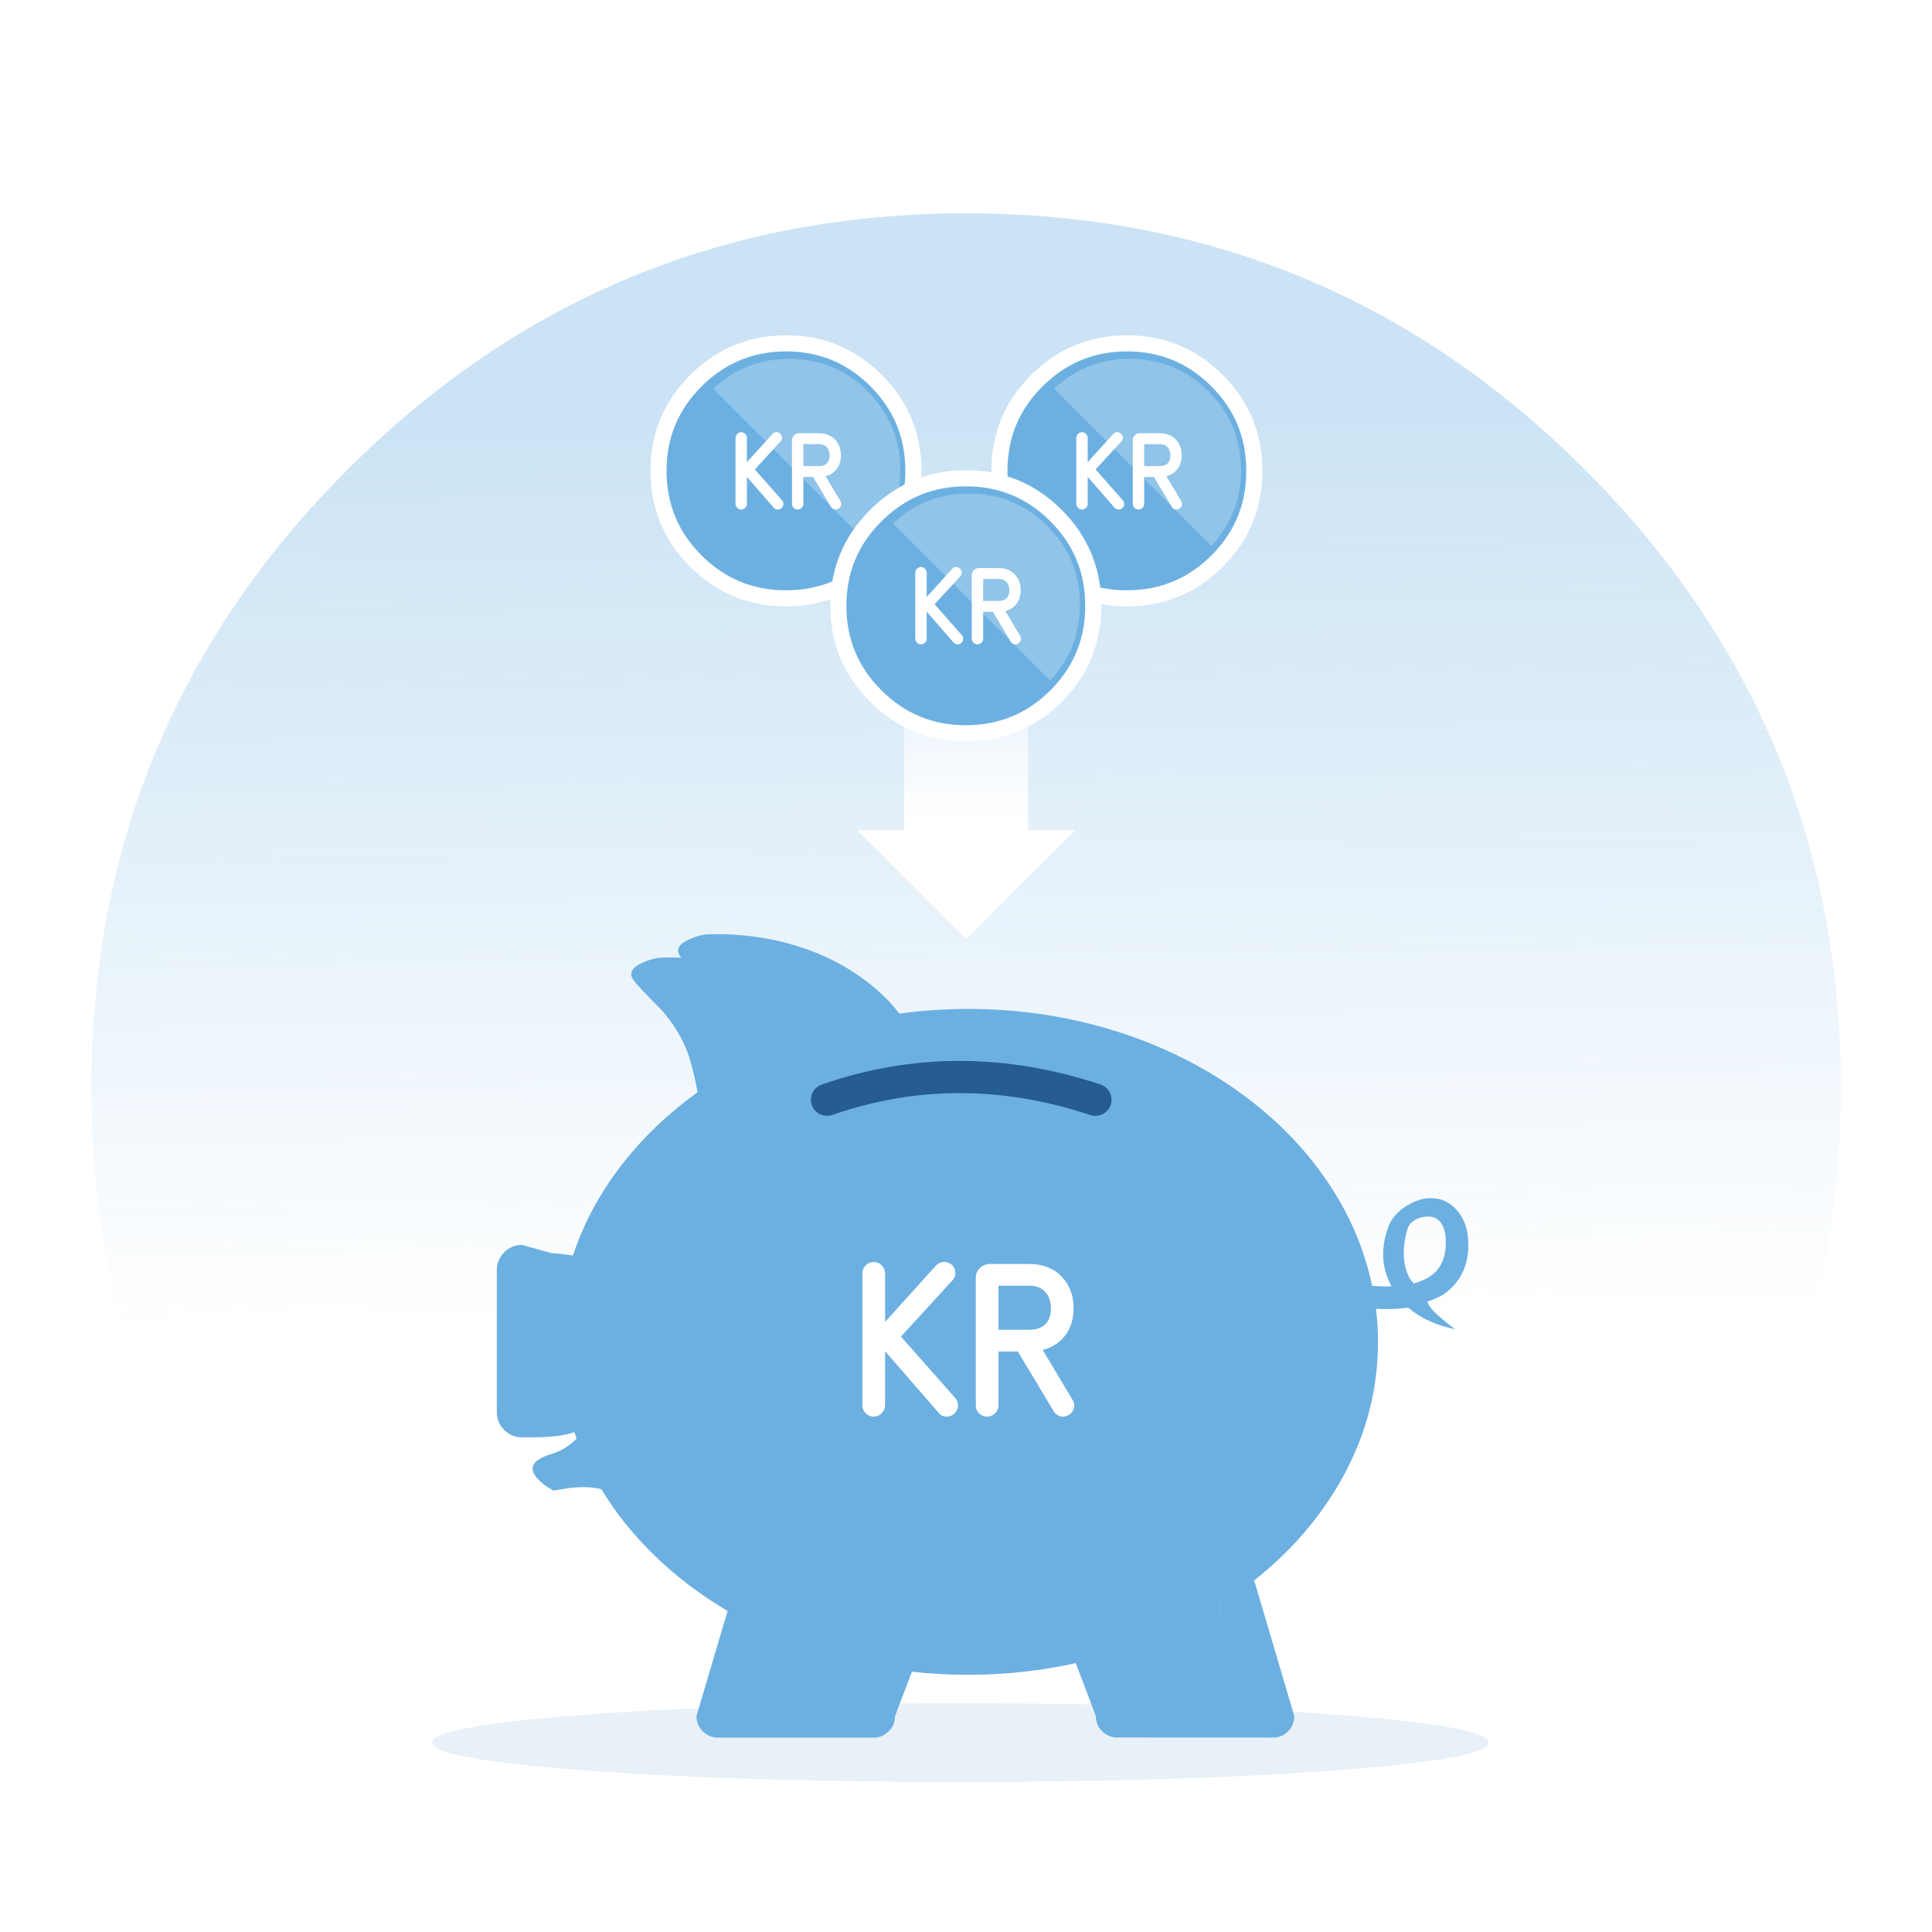 
<svg xmlns="http://www.w3.org/2000/svg" version="1.1" xmlns:xlink="http://www.w3.org/1999/xlink" preserveAspectRatio="none" x="0px" y="0px" width="720px" height="720px" viewBox="0 0 720 720">
<defs>
<linearGradient id="Gradient_1" gradientUnits="userSpaceOnUse" x1="360.913" y1="492.35" x2="355.587" y2="83.75" spreadMethod="pad">
<stop  offset="0%" stop-color="#6CB0E1" stop-opacity="0"/>

<stop  offset="81.569%" stop-color="#6CB0E1" stop-opacity="0.349"/>
</linearGradient>

<linearGradient id="Gradient_2" gradientUnits="userSpaceOnUse" x1="-24.45" y1="749.625" x2="-24.45" y2="884.575" spreadMethod="pad">
<stop  offset="0%" stop-color="#FFFFFF" stop-opacity="0"/>

<stop  offset="83.137%" stop-color="#FFFFFF"/>
</linearGradient>

<filter id="Filter_1" x="-20%" y="-20%" width="140%" height="140%" color-interpolation-filters="sRGB">
<feColorMatrix in="SourceGraphic" type="matrix" values="0 0 0 0 0.145 0 0 0 0 0.361 0 0 0 0 0.573 0 0 0 1 0" result="result1"/>
</filter>

<g id="Layer0_0_FILL">
<path fill="url(#Gradient_1)" stroke="none" d="
M 668.3 514.55
Q 686.05 463.7 686.05 405.5 686.05 270.45 590.6 174.95 495.1 79.5 360.05 79.5 225.05 79.5 129.6 174.95 34.05 270.45 34.05 405.5 34.05 463.7 51.8 514.55
L 668.3 514.55 Z"/>
</g>

<g id="Layer0_1_FILL">
<path fill="#FFC4AB" stroke="none" d="
M 179.85 430.15
Q 182.7 434.65 185.9 435.25 189 436 194.15 426.65 199.15 417.05 199.05 413.1 198.8 409.05 195.3 407.65 192.1 406.25 187.75 406.8 183.8 413.75 180.5 419.7 177.2 425.45 179.85 430.15 Z"/>
</g>

<g id="Layer0_1_MEMBER_0_FILL">
<path fill="#255C92" stroke="none" d="
M 129.6 343.25
Q 130.25 337 131.35 331.35
L 124.6 334.1
Q 119.35 342.7 117.2 348.95 115 355.15 112.25 363 109.45 370.8 107.25 378.1 105.05 385.4 91.25 431.25 95.054 436.888 105 435.45
L 123.55 372.9
Q 128.2 357.1 129.6 343.25 Z"/>
</g>

<g id="Layer0_1_MEMBER_1_FILL">
<path fill="#374F67" stroke="none" d="
M 200.05 373.6
L 193.8 372
Q 192.65 374.7 192.2 376.05 191.4 378.55 191.6 379.25 191.95 380.45 193.4 381.3 194.6 381.95 196.05 382.1 197.9 382.25 199.65 381.35 201.4 380.4 201.5 379.25 201.55 378.9 201.3 378.45 200.85 377.65 200.7 377.25 200.05 375.75 200.05 373.6 Z"/>
</g>

<g id="Layer0_1_MEMBER_2_FILL">
<path fill="#374F67" stroke="none" d="
M 124.55 513.55
L 124.55 506.4 119.25 507.5 118.65 509.55
Q 109.687 510.21 107.05 511.7 104.41 513.251 106.3 513.4 108.186 513.592 111.35 513.65 114.573 513.759 117.75 513.6 120.926 513.492 124.55 513.55 Z"/>
</g>

<g id="Layer0_1_MEMBER_3_FILL">
<path fill="#255C92" stroke="none" d="
M 253.1 273.35
Q 251.6 246.2 249.5 220.35
L 228.5 221.2 224.65 235.65 247.3 372.9
Q 249.7 373.95 252.3 373.8 254.4 373.7 256.35 372.7 255.9 323.65 253.1 273.35 Z"/>
</g>

<g id="Layer0_1_MEMBER_4_FILL">
<path fill="#255C92" stroke="none" d="
M 282.75 398.05
Q 257.05 399.5 243.05 400.4
L 285.5 610.35
Q 288.85 611.9 292.65 611.15 295.9 610.6 298.5 608.4 295.25 526.6 287.7 446.4 285.45 421.8 282.75 398.05 Z"/>
</g>

<g id="Layer0_1_MEMBER_5_FILL">
<path fill="#FFFFFF" stroke="none" d="
M 226.5 128.95
Q 217.65 127.05 208.35 126.95
L 193 129.3
Q 194.9 150.95 196.5 167.5 198.9 192.05 202.4 223.15 213.6 226.4 225.3 226.35 237.9 226.3 249.75 222.3 250.3 205.75 249.2 190.85 248.8 185.05 247.9 176.9 246.3 163 245.7 157.05 244.4 143.7 243.65 134.5 235.5 130.95 226.5 128.95 Z"/>
</g>

<g id="Layer0_1_MEMBER_6_FILL">
<path fill="#FFC4AB" stroke="none" d="
M 231.6 115.85
L 214.35 110.85
Q 214.3 112.65 213.95 115.15 213.05 121.6 210.65 127.95
L 224.65 135.6 230.8 132.35
Q 230.3 128.8 230.35 125.2 230.4 120.4 231.6 115.85 Z"/>
</g>

<g id="Layer0_1_MEMBER_7_FILL">
<path fill="#6CB0E1" stroke="none" d="
M 217.35 132.95
L 221.75 135.8 223.35 182.65 233.3 192.85 237.25 181.95 226.75 136.25 229.7 133.4 228.2 130.6 224.35 131.4 219.15 130.5 217.35 132.95 Z"/>
</g>

<g id="Layer0_1_MEMBER_8_FILL">
<path fill="#255C92" stroke="none" d="
M 246.85 225
L 246.05 217.35
Q 240.9 218.2 235.25 218.5 226.05 218.95 217.1 217.85
L 216.6 226.25
Q 225.15 227.8 233.55 227.25 240.4 226.8 246.85 225 Z"/>
</g>

<g id="Layer0_1_MEMBER_9_FILL">
<path fill="#000000" fill-opacity="0.149" stroke="none" d="
M 223.15 226.7
L 220.25 225.95 201.5 238.8
Q 205.6 239.4 209.35 238.95 215.9 238.15 220.3 234.35 221.9 233.05 223.25 231.15
L 223.15 226.7 Z"/>
</g>

<g id="Layer0_1_MEMBER_10_FILL">
<path fill="#255C92" stroke="none" d="
M 199.15 127.95
Q 195.5 128.65 192.1 129.8
L 195.6 159.7 200.3 239.2
Q 207.7 239.5 214.15 236.25 218.65 234 221.95 230.35 222.9 207.45 220.45 185.15 217.2 155.65 208.05 127 203.6 127.1 199.15 127.95 Z"/>
</g>

<g id="Layer0_1_MEMBER_11_FILL">
<path fill="#000000" fill-opacity="0.149" stroke="none" d="
M 241.7 223.9
L 242.1 227.4 250.15 234.25 241.7 223.9 Z"/>
</g>

<g id="Layer0_1_MEMBER_12_FILL">
<path fill="#255C92" stroke="none" d="
M 834.15 62.9
Q 832.25 63.3 829.45 64.15 826.1 65.35 823.3 67 818.6 99.15 816.25 131.35 814.5 154.75 813.9 177.5
L 823.85 167.6 827.3 130.2
Q 830.55 96.35 834.15 62.9 Z"/>
</g>

<g id="Layer0_1_MEMBER_13_FILL">
<path fill="#000000" fill-opacity="0.149" stroke="none" d="
M 238.9 140.4
L 235.75 132.05 239.95 149.3
Q 240.55 151.85 241.85 157.95
L 243.6 166.55 240.4 176.85
Q 240.65 176.35 242.65 171.8
L 244.85 166.65 244.8 166.45
Q 244.4 162.45 243.4 157.65 242.6 153.3 241.45 148.95 240.25 144.35 238.9 140.4 Z"/>
</g>

<g id="Layer0_1_MEMBER_14_FILL">
<path fill="#000000" fill-opacity="0.149" stroke="none" d="
M 206.1 147
Q 206.15 140.9 206.25 137.8
L 206.55 128.65
Q 205.65 134 205.35 137.75 204.75 143.85 204.65 146.95
L 204.8 165.6 211.2 172.9
Q 212.7 174.25 214.85 175.9 217.45 177.7 218.85 178.45 216.7 176.8 215.2 175.45 213.3 173.7 211.85 172.2
L 206.25 165.1
Q 206.297 162.064 206.2 156.15 206.05 150.05 206.1 147 Z"/>
</g>

<g id="Layer0_1_MEMBER_15_FILL">
<path fill="#FFFFFF" stroke="none" d="
M 234 130.25
L 230.5 124.2 225.9 129.35 229.05 137.65 234 130.25 Z"/>
</g>

<g id="Layer0_1_MEMBER_16_FILL">
<path fill="#FFFFFF" stroke="none" d="
M 221.95 129.35
L 212.35 122.05 208.05 127 219.35 138.05 221.95 129.35 Z"/>
</g>

<g id="Layer0_1_MEMBER_17_FILL">
<path fill="#000000" fill-opacity="0.149" stroke="none" d="
M 195.3 183.05
L 200.35 197.8
Q 208.6 196.85 215.3 192.1 220.55 188.35 224.25 182.45
L 195.3 183.05 Z"/>
</g>

<g id="Layer0_1_MEMBER_18_FILL">
<path fill="#000000" fill-opacity="0.149" stroke="none" d="
M 239.45 184.35
Q 240.9 185.85 242.5 187.1 245.85 189.6 249.8 190.7
L 249.4 187.1 239.45 184.35 Z"/>
</g>

<g id="Layer0_1_MEMBER_19_FILL">
<path fill="#000000" fill-opacity="0.149" stroke="none" d="
M 205.9 160.65
L 205.8 153.1
Q 204.5 149.5 202.65 146.1 200.8 142.6 198.35 139.45
L 205.9 160.65 Z"/>
</g>

<g id="Layer0_1_MEMBER_20_FILL">
<path fill="#000000" fill-opacity="0.059" stroke="none" d="
M 325.55 143.75
Q 324.95 139.3 324.85 136.15
L 294.3 145
Q 295.45 149.35 296.05 153.85 312.1 165.05 326.35 148.45 325.9 146.1 325.55 143.75 Z"/>
</g>

<g id="Layer0_1_MEMBER_21_FILL">
<path fill="#FFC4AB" stroke="none" d="
M 321.25 83.05
Q 316 79.7 310.5 78.05 299.65 74.65 290 78.05 283.75 80.2 279 84.8
L 281.1 122.8
Q 281.413 127.823 282.85 129.4 285.744 132.68 289.05 135.15 292.694 137.789 296.95 139.5 300.983 141.177 306.3 139.15 309.439 137.848 313.35 134.7 317.273 131.563 319.95 127.9 322.67 124.277 322.15 116.1
L 321.25 83.05 Z"/>
</g>

<g id="Layer0_1_MEMBER_22_FILL">
<path fill="#1F191A" stroke="none" d="
M 852.75 34.35
Q 857.152 31.346 855.3 22.65 853.448 14.004 848.4 5.7 843.8 2.4 838.05 2.6 833.7 2.75 829.85 5.05 827.55 6.35 826 8 822.9 9.35 820.8 12.05 819.3 13.95 818.4 16.65 819.1 22 821.4 27.25 823.2 31.55 826.3 34.95 825.144 30.921 824.45 27.95 823.748 24.967 824.05 24.45 834.1 22.2 840.9 17.45 843.6 15.6 843.35 14.35
L 852.75 34.35 Z"/>
</g>

<g id="Layer0_1_MEMBER_23_FILL">
<path fill="#FFC4AB" stroke="none" d="
M 214.35 107.8
L 214.35 103
Q 214.1 100.8 212.2 99.95 211 99.45 209.7 99.95 208.5 100.35 207.9 101.3 206.9 102.85 207.95 105.1 208.95 107.25 210.95 107.95 212.4 108.45 214.35 107.8 Z"/>
</g>

<g id="Layer0_1_MEMBER_24_FILL">
<path fill="#F3F0E7" stroke="none" d="
M 107.2 358.2
L 78.85 370.1
Q 81.6 392.7 97.1 413.1
L 126.3 409.5
Q 112.05 389.1 107.2 358.2 Z"/>
</g>

<g id="Layer0_1_MEMBER_25_FILL">
<path fill="#FFC4AB" stroke="none" d="
M 821.45 127.9
L 823.95 120.2
Q 822.204 116.756 818.25 114.8 814.287 112.881 809.55 112.8 804.813 112.78 803.75 115.4 802.687 118.071 805.35 122.4
L 821.45 127.9 Z"/>
</g>

<g id="Layer0_1_MEMBER_26_FILL">
<path fill="#255C92" stroke="none" d="
M 870.3 60.2
Q 868.7 72.8 866.65 84.25 864.8 94.65 859.4 111.15 846.15 114 836.65 115.25 828.7 116.35 820 115.95 817.3 118.05 816.75 121 815.85 125 818.55 128.4 828.55 131.7 838.6 132.45 853.9 133.6 871.1 129.95 880.05 117.6 884.15 103.2 893.05 71.65 881.95 63.15 877.6 59.75 870.3 60.2 Z"/>
</g>

<g id="Layer0_2_FILL">
<path fill="#BC775A" stroke="none" d="
M 1138.75 30.05
Q 1141.6 28.4 1138.4 17.55 1135 6.7 1131.95 3.85 1128.9 1 1125.15 2.55 1121.1 15.7 1123.05 22.5 1124.8 29.3 1130.3 30.8 1135.9 31.9 1138.75 30.05 Z"/>
</g>

<g id="Layer0_2_MEMBER_0_FILL">
<path fill="#A0634A" stroke="none" d="
M 82.65 346.7
L 86.65 365.45
Q 86.95 365.9 87.5 366.35 88.45 367.1 89.55 367.15 91.6 367.2 92.7 365.25 92.95 333.55 90.2 303.4
L 89.05 291.85 72.85 296.55
Q 77.5 322 82.65 346.7 Z"/>
</g>

<g id="Layer0_2_MEMBER_1_FILL">
<path fill="#1F191A" stroke="none" d="
M 73.55 135.55
Q 72.85 138.75 72.6 140.25 75.6 146.7 81.3 149.65 85.35 151.75 90.7 151.75 100.5 151.75 108.55 146.85 112.65 144.4 116.1 140.65 115.1 135.55 112.7 131.05 111 127.8 108.75 125.2
L 82.4 113.7
Q 76.25 124.15 73.55 135.55 Z"/>
</g>

<g id="Layer0_2_MEMBER_2_FILL">
<path fill="#374F67" stroke="none" d="
M 68.05 507
Q 66.65 506.7 65.35 507.05 64 507.45 63.15 508.4 61.95 509.75 62.05 511.8 62.2 513.9 63.75 515.55 67.925 516.694 72.1 515.55 69.8 512.95 68.7 509.8 68.2 508.3 68.05 507 Z"/>
</g>

<g id="Layer0_2_MEMBER_3_FILL">
<path fill="#48627C" stroke="none" d="
M 76.9 156.15
Q 72 176.05 65.95 193.9 59.55 212.7 51.9 230.35 52.85 232.4 55.05 233.65 57 234.7 59.15 234.55 69.25 221.65 74.85 206.35 80.5 190.95 81.25 174.4
L 76.9 156.15 Z"/>
</g>

<g id="Layer0_2_MEMBER_4_FILL">
<path fill="#BC775A" stroke="none" d="
M 99.9 330.9
Q 101.95 316.4 101.95 311.3
L 101.4 296.1 86.05 297.4
Q 86.45 322.75 87.4 348.85
L 88.2 368.4
Q 88.5 370 90 370.5 90.9 370.75 91.85 370.3 92.75 369.85 93.2 368.9 97.4 348.7 99.9 330.9 Z"/>
</g>

<g id="Layer0_2_MEMBER_5_FILL">
<path fill="#587491" stroke="none" d="
M 109.6 238.5
Q 107.6 226.4 101.3 214.7
L 68.7 217.45
Q 67.2 223.65 66.3 230.6 65.05 240.7 65.45 251.1 65.7 257.6 67 269.25 69.1 286.65 73.15 302.9 83.75 306.8 94 304.4 99.6 303.1 104.6 300 106.9 285.6 108.1 275.65 111.3 248.75 109.6 238.5 Z"/>
</g>

<g id="Layer0_2_MEMBER_6_FILL">
<path fill="#6CB0E1" stroke="none" d="
M 63.35 386.9
Q 63.45 391.15 62.65 395.05 61.55 400.35 59 405 61.95 407.65 65.4 409.3 70.75 412 77 412.35
L 79.5 409.15 80.85 412.25
Q 82.85 411.8 84.8 410.8 86.6 409.8 88.1 408.4 87.3 404.2 86.8 400.2 85.75 392.35 85.85 384.75 87.1 383.65 87.85 382.55 89.6 379.8 89.35 376.15
L 86.3 370.3
Q 83.7 365.25 80.65 358.75 75.8 356.9 70.45 356.9 62.65 356.85 55.55 360.85 57.5 366.05 58.75 370.05 61.5 378.75 63.35 386.9 Z"/>
</g>

<g id="Layer0_2_MEMBER_7_FILL">
<path fill="#BC775A" stroke="none" d="
M 98.75 138.2
L 83.95 143.15
Q 84.55 145.75 84.75 148.15 85.1 152.25 84.55 156.05 86 156.6 87.55 156.9 92.5 157.9 97.45 156.65
L 98.75 138.2 Z"/>
</g>

<g id="Layer0_2_MEMBER_8_FILL">
<path fill="#FFFFFF" stroke="none" d="
M 97.95 150.15
Q 95.85 151.95 93.4 153.05 90.75 154.3 87.65 154.8 86.4 153.95 85.7 152.8 85.1 151.85 84.85 150.6
L 81.5 154.65
Q 81.05 157.5 82.45 159.15 83.25 160.05 84.2 160.35
L 87.4 156.85 89.85 161.3
Q 93.3 161.15 96.45 159.25 99 157.75 101.1 154.85
L 97.95 150.15 Z"/>
</g>

<g id="Layer0_2_MEMBER_9_FILL">
<path fill="#374F67" stroke="none" d="
M 66.55 512.8
Q 66.4 510.85 66.45 509.55
L 64.45 508.95 64.15 512 63.1 509 60.25 509.8
Q 59.95 512.35 60.3 515.3
L 60.7 518
Q 64.225 519.781 67.75 518 66.8 515.45 66.55 512.8 Z"/>
</g>

<g id="Layer0_2_MEMBER_10_FILL">
<path fill="#587491" stroke="none" d="
M 107.15 157.05
Q 103.95 155.55 101.05 154.75 96.1 159.7 92.2 165.85 81.95 182.15 81.95 203.8 81.95 216.8 85.6 230.25 90 232.3 95.2 233.25 103.55 234.75 112.15 232.5
L 103.85 210.45
Q 102.45 206.05 102 201.8 100.25 187.1 107.45 172.65
L 110.5 159
Q 108.9 157.95 107.15 157.05 Z"/>
</g>

<g id="Layer0_2_MEMBER_11_FILL">
<path fill="#48627C" stroke="none" d="
M 108.2 233.25
Q 105.5 233.65 101.6 233.5 93.8 233.2 88.05 229.85 86.25 228.8 84.75 227.5
L 85.05 231.6
Q 93.25 234.05 102.25 233.9 104.85 233.85 106.7 233.6 108.2 233.35 108.2 233.25 Z"/>
</g>

<g id="Layer0_2_MEMBER_12_FILL">
<path fill="#587491" stroke="none" d="
M 76.2 155.9
L 64.7 179.4
Q 64.7 183.75 65.65 187.7 66.15 189.6 66.6 190.9 67.65 198.6 67.55 206.15 67.45 210.8 66.6 218.95 65.95 224.65 64.9 231.2 67 230.3 68.65 228.9 69.9 227.9 70.9 226.65 71.4 209.55 70.55 193.35 70.25 187.3 69.8 181.5 71.15 176.85 73.35 171.3 77.05 162.3 81.8 154.3
L 76.2 155.9 Z"/>
</g>

<g id="Layer0_2_MEMBER_13_FILL">
<path fill="#48627C" stroke="none" d="
M 70.9 225.3
L 70.4 227.6 66.45 230.55
Q 68.3 230.55 69.8 230.2 70.9 229.9 71.8 229.5
L 71.75 228
Q 71.55 226.5 70.9 225.3 Z"/>
</g>

<g id="Layer0_2_MEMBER_14_FILL">
<path fill="#48627C" stroke="none" d="
M 100.85 215.2
Q 101.45 213.95 101.05 212.15
L 88.45 213.5
Q 88.35 214.95 89 215.95 90.6 218.35 95.05 218.1 99.55 217.8 100.85 215.2 Z"/>
</g>

<g id="Layer0_2_MEMBER_15_FILL">
<path fill="#9CC3E0" stroke="none" d="
M 89.15 160.05
L 87.4 156.85 84.5 160.05 81.35 162.65 82.65 165.25 85.85 161.3 85.85 166 88.5 165.5 87.8 160.7 89.15 160.05 Z"/>
</g>

<g id="Layer0_2_MEMBER_16_FILL">
<path fill="#000000" fill-opacity="0.098" stroke="none" d="
M 74.75 352.65
Q 74.9 350.95 75.3 349.1
L 64.25 345.4 64.25 347.1
Q 70.15 355.05 74.75 352.65 Z"/>
</g>

<g id="Layer0_2_MEMBER_17_FILL">
<path fill="#BC775A" stroke="none" d="
M 78.75 328.55
Q 75.2 327.35 71.8 327.8 68.4 328.25 65.45 330.25 63.75 331.4 62.4 332.95 61.6 337.6 61.95 342.1 62.012 343.027 62.15 344.05 62.252 345.437 63.55 346.6 65.262 348.291 67.35 349.5 68.466 350.17 69.7 350.7 72.3 352.239 74.9 350.7 76.868 349.418 78.5 347.65 78.933 347.165 79.3 346.7 80.361 345.425 80.35 344.15
L 78.75 328.55 Z"/>
</g>

<g id="Layer0_2_MEMBER_18_FILL">
<path fill="#1F191A" stroke="none" d="
M 77.5 127.1
Q 78.55 123.9 79.6 121.6 80.75 119 82.3 116.3 83.25 117.95 84.05 118.95 86.8 122.45 90.7 124.8 93.05 126.3 98.35 127.95 104.65 129.9 111 131.05 111.7 128.35 111.65 125.6 111.6 121 109.5 117.3 106.4 111.8 99.85 109.45 93.2 107 85.8 108.8 82.4 109.15 80.35 111.1 78.75 112.6 77.9 116.15 76.65 121.35 77.5 127.1 Z"/>
</g>

<g id="Layer0_2_MEMBER_19_FILL">
<path fill="#BC775A" stroke="none" d="
M 52.1 418.5
Q 54.55 419 55.9 418.15 57.2 417.35 55.7 412.45 54.15 407.5 52.8 406.25 51.35 404.9 49.7 405.65 47.85 411.6 48.8 414.7 49.6 417.8 52.1 418.5 Z"/>
</g>

<g id="Layer0_2_MEMBER_20_FILL">
<path fill="#587491" stroke="none" d="
M 108.8 158.05
Q 105.65 162.55 103.2 166.8 101.35 169.95 99.55 173.55 102.65 185.65 104.9 198.9 107.9 216.2 108.95 233.65 110.9 234.8 113.2 235.1 115.6 235.4 117.95 234.6 118.75 216.25 117.2 198.6 115.45 178.65 110.8 159.15
L 108.8 158.05 Z"/>
</g>

<g id="Layer0_3_MEMBER_0_FILL">
<path fill="#255C92" stroke="none" d="
M 238.1 132.1
Q 239.15 137.3 239.75 143.05 241.65 162.45 236.35 181.8 240.4 184.3 244.9 185.75 254.1 188.75 264.5 187 264.05 177.85 261.55 169.5 260.4 165.65 258.5 161.5 257.45 159.2 253.8 151.85 249.15 142.55 244.35 134.65
L 238.1 132.1 Z"/>
</g>

<g id="Layer0_3_MEMBER_1_FILL">
<path fill="#374F67" stroke="none" d="
M 200.05 373.6
L 193.8 372
Q 192.65 374.7 192.2 376.05 191.4 378.55 191.6 379.25 191.95 380.45 193.4 381.3 194.6 381.95 196.05 382.1 197.9 382.25 199.65 381.35 201.4 380.4 201.5 379.25 201.55 378.9 201.3 378.45 200.85 377.65 200.7 377.25 200.05 375.75 200.05 373.6 Z"/>
</g>

<g id="Layer0_3_MEMBER_2_FILL">
<path fill="#374F67" stroke="none" d="
M 248.2 608.05
Q 256.901 605.848 265.7 607.75
L 265.7 591.6 251.85 594.4 250.3 599.75
Q 226.177 601.101 221.85 604.7 217.563 608.358 221.3 609.05 225.093 609.738 232.3 610 239.5 610.257 248.2 608.05 Z"/>
</g>

<g id="Layer0_3_MEMBER_3_FILL">
<path fill="#255C92" stroke="none" d="
M 253.1 273.35
Q 251.6 246.2 249.5 220.35
L 228.5 221.2 224.65 235.65 247.3 372.9
Q 249.7 373.95 252.3 373.8 254.4 373.7 256.35 372.7 255.9 323.65 253.1 273.35 Z"/>
</g>

<g id="Layer0_3_MEMBER_4_FILL">
<path fill="#255C92" stroke="none" d="
M 232.95 221.2
Q 222.7 220.55 203.9 219.5 201.95 236.85 200.3 254.85 194.75 313.5 192.4 373.35 194.3 374.95 196.65 375.35 199.45 375.9 201.9 374.75
L 232.95 221.2 Z"/>
</g>

<g id="Layer0_3_MEMBER_5_FILL">
<path fill="#FFFFFF" stroke="none" d="
M 226.5 128.95
Q 217.65 127.05 208.35 126.95
L 193 129.3
Q 194.9 150.95 196.5 167.5 198.9 192.05 202.4 223.15 213.6 226.4 225.3 226.35 237.9 226.3 249.75 222.3 250.3 205.75 249.2 190.85 248.8 185.05 247.9 176.9 246.3 163 245.7 157.05 244.4 143.7 243.65 134.5 235.5 130.95 226.5 128.95 Z"/>
</g>

<g id="Layer0_3_MEMBER_6_FILL">
<path fill="#FFC4AB" stroke="none" d="
M 231.6 115.85
L 214.35 110.85
Q 214.3 112.65 213.95 115.15 213.05 121.6 210.65 127.95
L 224.65 135.6 230.8 132.35
Q 230.3 128.8 230.35 125.2 230.4 120.4 231.6 115.85 Z"/>
</g>

<g id="Layer0_3_MEMBER_7_FILL">
<path fill="#6CB0E1" stroke="none" d="
M 217.35 132.95
L 221.75 135.8 223.35 182.65 233.3 192.85 237.25 181.95 226.75 136.25 229.7 133.4 228.2 130.6 224.35 131.4 219.15 130.5 217.35 132.95 Z"/>
</g>

<g id="Layer0_3_MEMBER_8_FILL">
<path fill="#255C92" stroke="none" d="
M 246.85 225
L 246.05 217.35
Q 240.9 218.2 235.25 218.5 226.05 218.95 217.1 217.85
L 216.6 226.25
Q 225.15 227.8 233.55 227.25 240.4 226.8 246.85 225 Z"/>
</g>

<g id="Layer0_3_MEMBER_9_FILL">
<path fill="#000000" fill-opacity="0.149" stroke="none" d="
M 223.15 226.7
L 220.25 225.95 201.5 238.8
Q 205.6 239.4 209.35 238.95 215.9 238.15 220.3 234.35 221.9 233.05 223.25 231.15
L 223.15 226.7 Z"/>
</g>

<g id="Layer0_3_MEMBER_10_FILL">
<path fill="#255C92" stroke="none" d="
M 199.15 127.95
Q 195.5 128.65 192.1 129.8
L 195.6 159.7 200.3 239.2
Q 207.7 239.5 214.15 236.25 218.65 234 221.95 230.35 222.9 207.45 220.45 185.15 217.2 155.65 208.05 127 203.6 127.1 199.15 127.95 Z"/>
</g>

<g id="Layer0_3_MEMBER_11_FILL">
<path fill="#000000" fill-opacity="0.149" stroke="none" d="
M 241.7 223.9
L 242.1 227.4 250.15 234.25 241.7 223.9 Z"/>
</g>

<g id="Layer0_3_MEMBER_12_FILL">
<path fill="#255C92" stroke="none" d="
M 238 131.9
Q 235.4 131.1 233.65 130.75 236.95 161.5 239.95 192.7
L 243.15 227.1 252.3 236.25
Q 251.75 215.3 250.15 193.75 247.95 164.1 243.65 134.5 241.05 133 238 131.9 Z"/>
</g>

<g id="Layer0_3_MEMBER_13_FILL">
<path fill="#000000" fill-opacity="0.149" stroke="none" d="
M 238.9 140.4
L 235.75 132.05 239.95 149.3
Q 240.55 151.85 241.85 157.95
L 243.6 166.55 240.4 176.85
Q 240.65 176.35 242.65 171.8
L 244.85 166.65 244.8 166.45
Q 244.4 162.45 243.4 157.65 242.6 153.3 241.45 148.95 240.25 144.35 238.9 140.4 Z"/>
</g>

<g id="Layer0_3_MEMBER_14_FILL">
<path fill="#000000" fill-opacity="0.149" stroke="none" d="
M 206.1 147
Q 206.15 140.9 206.25 137.8
L 206.55 128.65
Q 205.65 134 205.35 137.75 204.75 143.85 204.65 146.95
L 204.8 165.6 211.2 172.9
Q 212.7 174.25 214.85 175.9 217.45 177.7 218.85 178.45 216.7 176.8 215.2 175.45 213.3 173.7 211.85 172.2
L 206.25 165.1
Q 206.297 162.064 206.2 156.15 206.05 150.05 206.1 147 Z"/>
</g>

<g id="Layer0_3_MEMBER_15_FILL">
<path fill="#FFFFFF" stroke="none" d="
M 234 130.25
L 230.5 124.2 225.9 129.35 229.05 137.65 234 130.25 Z"/>
</g>

<g id="Layer0_3_MEMBER_16_FILL">
<path fill="#FFFFFF" stroke="none" d="
M 221.95 129.35
L 212.35 122.05 208.05 127 219.35 138.05 221.95 129.35 Z"/>
</g>

<g id="Layer0_3_MEMBER_17_FILL">
<path fill="#000000" fill-opacity="0.149" stroke="none" d="
M 195.3 183.05
L 200.35 197.8
Q 208.6 196.85 215.3 192.1 220.55 188.35 224.25 182.45
L 195.3 183.05 Z"/>
</g>

<g id="Layer0_3_MEMBER_18_FILL">
<path fill="#255C92" stroke="none" d="
M 231.75 179.75
Q 236.5 183.4 242 185.4 250.55 188.5 259.35 187.4 260.15 179.75 256.95 173.2 255.5 170.2 253.35 167.8 250.65 168.2 247.2 169.1 245.5 169.5 243.5 170.1 240.55 172.8 238.2 174.7 234.7 177.65 231.75 179.75 Z"/>
</g>

<g id="Layer0_3_MEMBER_19_FILL">
<path fill="#FFC4AB" stroke="none" d="
M 240.6 160.95
Q 237.5 162.45 235.9 165.6
L 244 171.15 254.35 167.3
Q 253.6 164.55 251.6 162.6 249.6 160.65 246.95 160.1 243.7 159.4 240.6 160.95 Z"/>
</g>

<g id="Layer0_3_MEMBER_20_FILL">
<path fill="#255C92" stroke="none" d="
M 200.35 128.25
Q 193.65 127.85 189.65 130.95 179.45 138.8 187.6 167.85 191.4 181.1 199.65 192.45 216 190.75 229.85 182.85 237.9 178.25 244.9 171.55 245.75 167.65 243.5 164.7 241.8 162.45 238.75 161.75 231.65 165.55 224.65 167.8 216.25 170.5 208.1 171.45 205.45 159.95 203.75 150.4 201.85 139.85 200.35 128.25 Z"/>
</g>

<g id="Layer0_3_MEMBER_21_FILL">
<path fill="#FFC4AB" stroke="none" d="
M 214.3 173.9
Q 220.4 172.25 220.8 169.35 221 167.7 218.25 165.8 216.3 164.45 213.85 163.45 209.7 161.75 205.15 162.4 203.8 165.25 203.8 167.95 203.75 170.75 205.15 172.4 207.9 175.65 214.3 173.9 Z"/>
</g>

<g id="Layer0_3_MEMBER_22_FILL">
<path fill="#000000" fill-opacity="0.149" stroke="none" d="
M 239.45 184.35
Q 240.9 185.85 242.5 187.1 245.85 189.6 249.8 190.7
L 249.4 187.1 239.45 184.35 Z"/>
</g>

<g id="Layer0_3_MEMBER_23_FILL">
<path fill="#000000" fill-opacity="0.149" stroke="none" d="
M 239.85 184.65
L 238.7 181.15 244.95 171.45
Q 242.55 173.85 240.65 175.45 237.1 178.5 233.1 180.85 234.05 181.6 235.45 182.5 237.35 183.7 239.85 184.65 Z"/>
</g>

<g id="Layer0_3_MEMBER_24_FILL">
<path fill="#000000" fill-opacity="0.149" stroke="none" d="
M 205.9 160.65
L 205.8 153.1
Q 204.5 149.5 202.65 146.1 200.8 142.6 198.35 139.45
L 205.9 160.65 Z"/>
</g>

<g id="Layer0_3_MEMBER_25_FILL">
<path fill="#000000" fill-opacity="0.059" stroke="none" d="
M 325.55 143.75
Q 324.95 139.3 324.85 136.15
L 294.3 145
Q 295.45 149.35 296.05 153.85 312.1 165.05 326.35 148.45 325.9 146.1 325.55 143.75 Z"/>
</g>

<g id="Layer0_3_MEMBER_26_FILL">
<path fill="#FFC4AB" stroke="none" d="
M 321.25 83.05
Q 316 79.7 310.5 78.05 299.65 74.65 290 78.05 283.75 80.2 279 84.8
L 281.1 122.8
Q 281.413 127.823 282.85 129.4 285.744 132.68 289.05 135.15 292.694 137.789 296.95 139.5 300.983 141.177 306.3 139.15 309.439 137.848 313.35 134.7 317.273 131.563 319.95 127.9 322.67 124.277 322.15 116.1
L 321.25 83.05 Z"/>
</g>

<g id="Layer0_3_MEMBER_27_FILL">
<path fill="#FFC4AB" stroke="none" d="
M 214.35 107.8
L 214.35 103
Q 214.1 100.8 212.2 99.95 211 99.45 209.7 99.95 208.5 100.35 207.9 101.3 206.9 102.85 207.95 105.1 208.95 107.25 210.95 107.95 212.4 108.45 214.35 107.8 Z"/>
</g>

<g id="Layer0_3_MEMBER_28_FILL">
<path fill="#FFC4AB" stroke="none" d="
M 236.3 100.75
Q 235 101.25 234.6 103.45 234.2 105.75 234.95 108.8 236.15 109.1 237.25 108.65 239.1 107.95 239.8 105.55 240.5 103.1 239.25 101.7 238.75 101.05 237.9 100.8 237 100.45 236.3 100.75 Z"/>
</g>

<g id="Layer0_3_MEMBER_29_FILL">
<path fill="#1F191A" stroke="none" d="
M 219.35 74.25
Q 214.2 75.45 210.9 79.45 208.5 87.8 210.35 96.05 210.85 98.25 211.85 100.75
L 214.8 85.55
Q 217.55 87.1 220.35 88.1 227.55 90.75 235.25 90.1 235.85 91.35 236.3 92.7 237.65 96.55 237.65 100.6 239.45 96.45 240.05 92.15 240.85 86.95 240.2 82.05 238.75 79.85 237 78.55 234.45 76.65 231.35 76.15 229.6 75.05 227.25 74.45 223.25 73.35 219.35 74.25 Z"/>
</g>

<g id="Layer0_4_MEMBER_0_FILL">
<path fill="#255C92" stroke="none" d="
M 357.85 234.1
L 354 246.5 374.75 370.25
Q 376.85 371.2 379.2 371.05 381.2 370.95 382.85 370.05 382.4 324.75 379.95 280.95 378.65 257.75 376.7 233.35
L 357.85 234.1 Z"/>
</g>

<g id="Layer0_4_MEMBER_1_FILL">
<path fill="#255C92" stroke="none" d="
M 361.85 234.1
L 335.8 232.6
Q 333.95 249.55 332.55 264.3 327.55 317.2 325.45 370.65 327.15 372.05 329.25 372.45 331.8 372.9 333.95 371.9
L 361.85 234.1 Z"/>
</g>

<g id="Layer0_4_MEMBER_2_FILL">
<path fill="#6CB0E1" stroke="none" d="
M 848.05 357.9
Q 841.95 359.15 836.1 361.75 833.15 381.3 832.25 401.05 831.75 411.45 831.9 422.95 840.85 427.761 849.05 427.3 857.3 426.889 864.85 423.5 866.8 403.3 868.95 384.75 871 367.35 872.15 358.15 859.8 355.5 848.05 357.9 Z"/>
</g>

<g id="Layer0_4_MEMBER_3_FILL">
<path fill="#FFC4AB" stroke="none" d="
M 360.65 139.6
L 345.2 135.1 344.8 138.95
Q 343.95 144.8 341.85 150.45
L 354.4 157.35 359.9 154.4
Q 359.45 151 359.5 148 359.65 143.4 360.65 139.6 Z"/>
</g>

<g id="Layer0_4_MEMBER_4_FILL">
<path fill="#000000" fill-opacity="0.098" stroke="none" d="
M 856.25 345.95
L 855.95 342.95 843.95 346.45
Q 844.6 348.95 844.8 351.85 851.2 356.1 857.35 350.25 856.7 348.9 856.25 345.95 Z"/>
</g>

<g id="Layer0_4_MEMBER_5_FILL">
<path fill="#FFC4AB" stroke="none" d="
M 830.25 421.15
Q 830.25 420.4 830.15 421.4 830.2 421.35 830.25 421.15
M 824.5 419.6
Q 823.25 420.3 822.7 420.35 820.35 424.7 819.7 427.65 819.1 430.6 819.1 431.95 819.05 433.25 819.45 434.9 819.95 436.5 821.95 436.3 823.9 436.1 824.6 435.65 825.25 435.15 825.75 434.2 826.2 433.2 826.3 432.65 826.45 432.4 826.85 431.85 827.25 431.2 828 431.15 828.75 431.05 828.95 429.6 829.1 428.15 829.35 426.35 829.55 424.55 829.25 421.5 829.15 420.65 829.15 420.05 828.45 420.45 827.1 419.7 825.7 418.9 824.5 419.6 Z"/>
</g>

<g id="Layer0_4_MEMBER_6_FILL">
<path fill="#FFC4AB" stroke="none" d="
M 830.25 421.15
Q 830.25 420.4 830.15 421.4 830.2 421.35 830.25 421.15
M 824.5 419.6
Q 823.25 420.3 822.7 420.35 820.35 424.7 819.7 427.65 819.1 430.6 819.1 431.95 819.05 433.25 819.45 434.9 819.95 436.5 821.95 436.3 823.9 436.1 824.6 435.65 825.25 435.15 825.75 434.2 826.2 433.2 826.3 432.65 826.45 432.4 826.85 431.85 827.25 431.2 828 431.15 828.75 431.05 828.95 429.6 829.1 428.15 829.35 426.35 829.55 424.55 829.25 421.5 829.15 420.65 829.15 420.05 828.45 420.45 827.1 419.7 825.7 418.9 824.5 419.6 Z"/>
</g>

<g id="Layer0_4_MEMBER_7_FILL">
<path fill="#333333" stroke="none" d="
M 332.35 370.9
L 326.75 369.45
Q 325.95 371.1 325.3 373.05 324.55 375.35 324.75 375.95 325.05 377.05 326.35 377.75 327.45 378.35 328.75 378.5 330.45 378.6 332 377.8 333.55 377 333.6 375.95 333.65 375.65 333.4 375.25 333.05 374.5 332.9 374.15 332.25 372.5 332.35 370.9 Z"/>
</g>

<g id="Layer0_4_MEMBER_8_FILL">
<path fill="#333333" stroke="none" d="
M 382.8 370.25
L 382 367.55 375 366.15 375.1 372.5
Q 379.1 373.35 383.25 373.7 387.6 374.1 391.65 373.95 395.35 373.85 395.35 373.45 395.4 373.3 393.15 372.85 389.6 372.2 386.75 371.45 383.8 370.65 382.8 370.25 Z"/>
</g>

<g id="Layer0_4_MEMBER_9_FILL">
<path fill="#6CB0E1" stroke="none" d="
M 380.3 196.25
Q 375.2 176.5 371.45 156.3
L 366.4 200.4 378.4 236.1
Q 381.85 237.15 385.45 235.85 388.7 234.7 390.7 232.05 385 214.6 380.3 196.25 Z"/>
</g>

<g id="Layer0_4_MEMBER_10_FILL">
<path fill="#6CB0E1" stroke="none" d="
M 331.9 159.85
Q 329.1 155.15 325 151.65 317.8 171.8 314.95 192.5 312.05 212.95 313.35 233.7 316.95 235.45 320.95 235.5 324.2 235.55 327.45 234.4 326.45 216.35 329.15 198.55 331.35 184.35 335.9 170.55 334.9 164.9 331.9 159.85 Z"/>
</g>

<g id="Layer0_4_MEMBER_11_FILL">
<path fill="#1F191A" stroke="none" d="
M 365.95 128.35
Q 367.15 125.6 367.8 123.05 369.2 117.75 368.55 112.1 366.8 107.95 363.35 105.3 359.85 102.7 355.75 102.5 350.4 102.25 345.9 106.05
L 340.35 112.2
Q 340.7 118.45 342 124.55
L 342.75 127.85 365.95 128.35 Z"/>
</g>

<g id="Layer0_4_MEMBER_12_FILL">
<path fill="#FFC4AB" stroke="none" d="
M 365.45 136.75
L 366.8 112.95
Q 363.95 110.3 360.65 109.15 355.3 107.3 349.25 109.15 346.05 110.15 343.3 111.95
L 342.85 135.35
Q 345.05 138.8 348.25 141.2 351.05 143.3 353.85 144.3 357.85 143.3 361.2 140.9 363.45 139.3 365.45 136.75 Z"/>
</g>

<g id="Layer0_4_MEMBER_13_FILL">
<path fill="#FFC4AB" stroke="none" d="
M 343.7 132.35
L 343.7 128.05
Q 343.45 126.05 341.75 125.3 340.7 124.9 339.55 125.3 338.45 125.7 337.9 126.55 337 127.95 337.95 129.9 338.85 131.9 340.65 132.5 342.1 133 343.7 132.35 Z"/>
</g>

<g id="Layer0_4_MEMBER_14_FILL">
<path fill="#FFC4AB" stroke="none" d="
M 366.7 133.6
Q 368.5 133.05 369.55 131.15 370.6 129.2 369.8 127.8 369.3 126.9 368.25 126.45 367.1 125.95 366 126.35 364.3 126.9 363.9 128.95
L 363.65 133.25
Q 365.25 134 366.7 133.6 Z"/>
</g>

<g id="Layer0_4_MEMBER_15_FILL">
<path fill="#1F191A" stroke="none" d="
M 367.45 117.6
L 367.65 111.75
Q 365.45 109.95 362.6 108.7 357.5 106.45 352.25 107.1 346.35 107.85 342 111.6
L 341.6 122.2
Q 348.6 118.95 356.55 114.9
L 362.85 111.55
Q 363.9 113.5 365.55 115.5 366.4 116.55 367.45 117.6 Z"/>
</g>

<g id="Layer0_4_MEMBER_16_FILL">
<path fill="#FFFFFF" stroke="none" d="
M 347.85 154.9
L 351.8 157.5 353.25 199.55 362.15 208.65 366.85 198.65 356.3 157.85 358.95 155.35 357.6 152.8 354.15 153.55 349.45 152.7 347.85 154.9 Z"/>
</g>

<g id="Layer0_4_MEMBER_17_FILL">
<path fill="#4E97CC" stroke="none" d="
M 358.35 159.15
L 362.8 152.5 359.65 147.05 355.5 151.7 358.35 159.15 Z"/>
</g>

<g id="Layer0_4_MEMBER_18_FILL">
<path fill="#4E97CC" stroke="none" d="
M 339.5 149.6
L 349.65 159.5 352 151.7 343.4 145.15 339.5 149.6 Z"/>
</g>

<g id="Layer0_5_FILL">
<path fill="#E7F1F7" stroke="none" d="
M 261.3 525
Q 261.3 520.9 230.65 517.95 200.05 515.05 156.65 515.05 113.3 515.05 82.65 517.95 52.05 520.9 52.05 525 52.05 529.15 82.65 532.1 113.3 534.95 156.65 534.95 200.05 534.95 230.65 532.1 261.3 529.15 261.3 525 Z"/>
</g>

<g id="Layer0_6_MEMBER_0_FILL">
<path fill="#FFC4AB" stroke="none" d="
M 317.15 262.65
Q 312.9 262.4 311.15 262.9 309.8 263.2 307.45 267.45
L 305.4 271.6
Q 297.4 276.2 285.4 284.05 276.75 289.65 269.85 294.35 264.35 298.2 236 299 225.05 299.35 211.95 299.15
L 201 298.9
Q 197.85 300.1 196 303.75 194.2 307.45 194.8 311.6 195.502 316.154 199.2 319.35 202.893 322.589 201.85 320.35 200.802 318.166 212.5 318.75 224.208 319.324 236.95 317.8 249.689 316.285 262 313.15 274.304 310.055 278.3 307.45 283.2 304.35 293.85 294.35 304.25 284.5 311.55 276.2
L 311.55 276.1 311.65 276
Q 312.55 275.05 313.6 274.05 315.35 272.5 316.65 272 318.25 271.45 320.25 268 322.15 264.7 321.85 263.7 321.6 262.9 317.15 262.65 Z"/>
</g>

<g id="Layer0_6_MEMBER_1_FILL">
<path fill="#0B3A68" stroke="none" d="
M 281.45 429.35
Q 278.4 427.15 250.75 418.65 228.75 411.9 199.95 404.8
L 175.7 399.2
Q 174.5 401.6 172.75 405.6 169.65 413.45 168.35 420.95 164.35 444.8 176.6 452.6 188.85 460.3 196.5 456.8 204.05 453.3 219.5 455 234.95 456.7 247.35 456.5 256.116 456.289 263.6 455.65 263.189 457.429 262.6 459.25 258.35 472.2 258.6 492.9 258.95 513.5 259.5 528.25 265.382 531.121 269.35 528.25 270.85 520.8 279.95 495.75 288.848 471.056 292.05 453.9 295.254 436.781 281.45 429.35 Z"/>
</g>

<g id="Layer0_6_MEMBER_2_FILL">
<path fill="#000000" stroke="none" d="
M 292.35 532.9
Q 289.6 532.3 287.8 531.6 284.4 530.4 281.9 528.15 280.5 526.85 275.75 523.7
L 271.2 520.75 271.15 520.75
Q 270.4 520.75 266.2 524.3 264.95 525.35 262.75 523.75
L 260.8 521.9
Q 260.65 522.05 260.45 522.3 260 522.8 259.7 523.4 258.95 524.95 259.25 526.6 259.6 528.8 257.75 534.25 257.3 535.65 256.9 536.65
L 257.3 537.3
Q 257.926 537.787 259.4 538.1 259.427 538.359 259.45 538.6 260.121 538.255 260.2 538.25 260.522 538.307 260.85 538.35
L 265.65 538.35
Q 266.28 538.234 264.65 538.15 272 537.994 265.65 538.35
L 294.75 538.35
Q 295.35 537.5 294.3 534.65 293.75 533.3 292.35 532.9 Z"/>
</g>

<g id="Layer0_6_MEMBER_3_FILL">
<path fill="#0B3A68" stroke="none" d="
M 214.25 426.85
Q 216.7 419.7 218.85 413.1
L 220.55 407.9 194.25 399 168.85 399
Q 155.4 452.9 154.9 456.7 152.8 471.85 151.15 490.25 151.1 491.3 150.4 501.25 149.7 511.2 140 527.8 130.3 544.4 127.3 565.4 124.3 586.4 125 599.3 125.35 605.75 125.9 609.65
L 132.45 611.45
Q 138.95 593.05 146.8 573.2 162.55 533.55 169.25 526.4 177.3 517.85 188.7 492.9 191.2 487.3 194 480.7 203.9 457.1 214.25 426.85 Z"/>
</g>

<g id="Layer0_6_MEMBER_4_FILL">
<path fill="#000000" stroke="none" d="
M 158.65 616.85
Q 158.15 615.45 156.7 615.1 154 614.45 152.15 613.8 148.75 612.55 146.25 610.3 144.9 609.05 135.55 602.95
L 135.5 602.9
Q 134.8 602.9 130.55 606.45 129.35 607.5 127.15 605.9
L 125.2 604.1
Q 125 604.2 124.8 604.5 124.35 604.95 124.05 605.6 123.3 607 123.6 608.75 123.95 610.95 122.15 616.4
L 121.25 618.8 121.65 619.45
Q 122.6 620.2 125.2 620.5 127.619 620.504 130.05 620.5
L 159.1 620.55
Q 159.75 619.65 158.65 616.85 Z"/>
</g>

<g id="Layer0_6_MEMBER_5_FILL">
<path fill="#FFC4AB" stroke="none" d="
M 148.35 384.85
Q 149.45 383.25 150.7 381.45 160.95 366.35 168.35 354.6 175.7 342.85 180.05 335.85 184.35 328.85 185.25 329.3 186.1 329.75 184.3 323.85 182.85 318.7 178.5 315.9 174.6 313.4 170 313.55 165.4 313.7 162.7 316.45
L 157.9 327.75
Q 152.05 341.25 146.7 352.35 137.6 371.2 131.65 383.65 128.3 391.4 132.3 393.55 136.6 397.4 141.3 400.4 145.95 403.4 160.15 409.45 174.3 415.5 186.15 419.15
L 186.2 419.15 186.4 419.2
Q 187.253 419.472 188 419.75
L 188 419.8
Q 192.05 423.6 193.6 425.9 195.55 428.7 200.9 429.45 206.35 430.15 208.2 428.4 210.05 426.65 211.65 421.55 213.25 416.45 207.2 414.05 201.15 411.55 194.45 411 191.1 410.65 188.05 410.75
L 188 410.75 188 410.7
Q 179.56 404.674 166.05 396 160.45 392.4 155.5 389.3 151.75 386.95 148.35 384.85 Z"/>
</g>

<g id="Layer0_6_MEMBER_6_FILL">
<path fill="#1F3765" stroke="none" d="
M 1623.1 355.9
Q 1624.05 351.6 1631.7 347.95 1635.5 346.1 1639.1 345.1 1620.35 348.55 1613.85 360.05 1610.45 366.2 1611.1 372.25 1594.05 366.2 1579.25 389.4 1574.6 396.7 1570.8 406 1568.85 410.65 1567.85 413.85
L 1638.4 455.4
Q 1638.45 452.6 1639.35 449.85 1641.15 444.35 1645.35 444.8 1649.3 445.25 1652.55 441.1 1655.8 436.95 1656.95 430.1 1659.8 413.25 1649 397.45 1646.6 394 1643.9 390.9 1647.7 391 1650.15 389.95 1653.55 388.55 1655.55 379.65 1657.35 371.75 1656.65 367.4 1655.9 362.7 1651.5 356.3 1646.15 348.65 1640.45 347.75 1635.1 346.9 1628.55 351.3
L 1623.1 355.9 Z"/>
</g>

<g id="Layer0_6_MEMBER_7_FILL">
<path fill="#FFC4AB" stroke="none" d="
M 1602 461.95
Q 1603.4 464.05 1605.7 467.95 1613.25 480.5 1615.55 490.65 1617.7 499.85 1615.9 501.6 1615.8 501.75 1619.45 503.3 1623.9 505.1 1628.6 506.25 1643.35 509.85 1653.45 505.1 1668.8 497.7 1664.5 487.6 1663.15 484.45 1660 481.4 1657.25 478.85 1657.05 479.05 1654.4 479.35 1645.7 466.1 1642.4 460.9 1638.5 454.25
L 1635.3 448.65 1602 461.95 Z"/>
</g>

<g id="Layer0_6_MEMBER_8_FILL">
<path fill="#000000" fill-opacity="0.098" stroke="none" d="
M 1605.7 467.95
Q 1613.25 480.5 1615.55 490.65 1625.6 485.75 1630.8 472.65 1634.45 463.45 1635.3 451.8
L 1605.7 467.95 Z"/>
</g>

<g id="Layer0_6_MEMBER_9_FILL">
<path fill="#FFC4AB" stroke="none" d="
M 1611.4 402.05
Q 1605.15 400.65 1595.6 404 1577.75 410.15 1572 419.1 1568 425.25 1569.4 434.3 1569.95 437.9 1573.85 446 1577.9 454.4 1583.05 462.35 1596.6 483.15 1603.9 480.75
L 1610.15 477.85
Q 1617.5 474 1623.05 469.5 1640.9 455.1 1634.4 439.25 1629.7 426.95 1627.65 421.75 1624.15 412.8 1621.05 408.65 1617.05 403.3 1611.4 402.05 Z"/>
</g>

<g id="Layer0_6_MEMBER_10_FILL">
<path fill="#1F3765" stroke="none" d="
M 1601.35 429.65
Q 1611.45 434.6 1619.15 433.45 1630.95 431.8 1638.45 427.3 1642.2 425.05 1643.55 423.15 1639.2 421.9 1633.6 418.5 1622.35 411.75 1615.95 401.1 1610.65 399.3 1603.35 399.05 1588.8 398.45 1578.95 405.95 1577.45 407.95 1576.95 410.35 1573.5 409.25 1570.7 410.75 1566.9 412.85 1564.8 419.7 1561.85 429.25 1569 441.45 1572.6 447.55 1576.8 451.75 1579.25 451.05 1578 443 1576 433.3 1575.65 429.65 1575.15 423.45 1579.65 414.15 1585.7 422.05 1594.4 429.1 1610.55 442.2 1625.95 442.85 1622.75 441.75 1618.05 439.55 1608.65 435.1 1601.35 429.65 Z"/>
</g>

<g id="Layer0_6_MEMBER_11_FILL">
<path fill="#6CB0E1" stroke="none" d="
M 123.7 340.5
L 124.5 342.5
Q 125.85 344.95 128.4 347.05 136.6 353.75 153.95 354.45 157.749 363.745 161.2 372.05 164.699 380.358 164.65 393.55 164.596 406.803 164.25 410.6 163.953 414.442 179.95 415.6 196.002 416.803 205.85 415.6 214.15 414.65 218 413.75 223.395 412.506 223.95 410.55 224.565 408.633 224.2 409.5 223.877 410.409 221.25 398.8 218.636 387.201 216.15 374.7 213.704 362.195 216.8 357.75 225.623 345.046 214.5 329.85 220.45 324.65 221.6 316.6 222.45 310.5 221.6 305
L 221.6 298.15
Q 218.016 296.882 211.9 297.15 205.784 297.468 199.05 295.9
L 188.75 293.85 177.8 293.85 178.1 295.05
Q 178.4 296.6 178.2 298.1 177.65 303.05 172.75 306.1 167.9 309.15 161.75 307.3 159.85 306.75 158.05 305.75
L 156.6 304.85 155.85 305.4
Q 150.7 308.8 145.35 312.55 134.55 320.1 133.4 322.05 132.25 324 127.85 332.4
L 123.7 340.5 Z"/>
</g>

<g id="Layer0_7_MEMBER_0_MEMBER_0_FILL">
<path fill="#000000" stroke="none" d="
M 2332.9 913.55
L 2310.75 918.75 2310 928.05
Q 2309.35 938.8 2309.75 946.1 2310.3 955.75 2307.05 962.95 2303.4 971.1 2296.1 972.7 2289.55 974.15 2289.1 978.5 2288.9 980.65 2289.95 982.55
L 2317.9 982.55
Q 2322.6 982.55 2326.5 978.3 2330.7 973.65 2331.9 965.95 2332.8 960.1 2339.65 952.5 2347 944.4 2348.15 940.55 2349.8 935.05 2343.8 926.7
L 2332.9 913.55 Z"/>
</g>

<g id="Layer0_7_MEMBER_0_MEMBER_1_FILL">
<path fill="#000000" stroke="none" d="
M 2144.1 947.25
L 2143.7 948.7
Q 2140.7 958.7 2128.2 965.4 2118.8 970.45 2107.3 972.3 2100.7 973.35 2097.5 977.35 2095.6 979.75 2095.3 982.55
L 2158.45 982.55
Q 2169.1 982.05 2171.1 981.1 2174.3 979.5 2174.6 968.75 2174.75 962.2 2173.9 953.85
L 2173.7 952.1
Q 2167.2 946.9 2160.25 943.7 2146.35 937.3 2144.1 947.25 Z"/>
</g>

<g id="Layer0_7_MEMBER_0_MEMBER_2_FILL">
<path fill="#255C92" stroke="none" d="
M 452 274
L 410.5 276.55 415 333.4
Q 422.2 424.75 422.7 437.2 423.15 447.85 424.65 465.75 425.45 474.7 426.1 481.5
L 427.3 482.45
Q 428.95 483.6 430.95 484.4 437.45 486.95 445.55 485.25 448.395 475.553 450.85 403.9 451.45 386.505 452.1 372
L 452 372 452 274 Z"/>
</g>

<g id="Layer0_7_MEMBER_0_MEMBER_3_FILL">
<path fill="#000000" fill-opacity="0.098" stroke="none" d="
M 468.35 273
L 410.5 276.55 415 333.4 451.3 389.7
Q 452.656 318.591 465.6 322.35
L 468.35 273 Z"/>
</g>

<g id="Layer0_7_MEMBER_0_MEMBER_4_FILL">
<path fill="#255C92" stroke="none" d="
M 410.2 280.35
L 410.2 283
Q 426.198 318.83 445.5 354.75 464.802 390.714 480.95 417.6 497.149 444.545 507.1 461.7 512.1 470.25 514 473.35
L 521.2 470.05
Q 528.55 466.25 529.35 463.9 523.53 445.249 513.6 416.9 503.721 388.557 499.1 372.35 494.519 356.136 488.85 332.7 483.246 309.255 482.85 299.3 482.55 291.65 481 276.45
L 479.55 262.75 410.2 280.35 Z"/>
</g>

<g id="Layer0_7_MEMBER_1_MEMBER_0_FILL">
<path fill="#FFC4AB" stroke="none" d="
M 1881 486.45
Q 1886.3 486.75 1897.25 481.85 1902.75 479.4 1908.05 476.75 1915.75 476.1 1912.95 469.7 1912.1 467.7 1910.25 465.4
L 1908.6 463.45
Q 1889.3 459.05 1886.05 459.25 1883.65 459.45 1877.45 461.95 1871.35 464.45 1871.25 465.15 1871 466.8 1873.6 467 1873.9 467 1878.5 466.75 1881.9 466.6 1881.65 467.05 1876.65 468.55 1871.9 470.05 1862.45 473 1862.35 475.25 1862.2 478.2 1868.35 482.1 1874.75 486.15 1881 486.45 Z"/>
</g>

<g id="Layer0_7_MEMBER_1_MEMBER_1_FILL">
<path fill="#FFFFFF" stroke="none" d="
M 396.9 165.85
Q 383.653 173.407 361.5 178.75 339.349 184.097 292.95 189.15
L 292.65 190
Q 292.25 191.5 292 194.55 291.8 196.9 293.95 202.8 308.976 207.163 323.4 206.55 337.824 205.931 346.3 204.4 354.83 202.93 387.2 196.5 419.606 190.054 440 184.55
L 406.1 158.45
Q 406.088 160.672 396.9 165.85 Z"/>
</g>

<g id="Layer0_7_MEMBER_2_FILL">
<path fill="#FFC4AB" stroke="none" d="
M 2029.65 284
L 2032.25 287.95
Q 2035.75 293.1 2040.2 298.8 2043.9 303.5 2047.65 307.95 2043.35 315.35 2041 326.85 2039.85 332.6 2039.55 336.9 2057.35 332.75 2078.95 305.5 2089.8 291.85 2097.05 279.05 2091.45 278.45 2083.55 275.2 2067.7 268.65 2056.05 255.25 2050.1 248.3 2045.85 240.5
L 2029.65 284 Z"/>
</g>

<g id="Layer0_7_MEMBER_3_FILL">
<path fill="#000000" fill-opacity="0.098" stroke="none" d="
M 2056.05 255.25
Q 2054.45 255.2 2051.55 255.5 2045.75 256.15 2039.3 258.1
L 2029.65 284 2032.25 287.95
Q 2035.75 293.1 2040.2 298.8 2052.25 287.6 2055.35 270.3 2056.35 264.9 2056.3 259.55
L 2056.05 255.25 Z"/>
</g>

<g id="Layer0_7_MEMBER_4_FILL">
<path fill="#FFFFFF" stroke="none" d="
M 430.05 123.65
L 428.95 127.75
Q 427.45 132.8 425.45 137.35 419.1 151.85 410.15 156
L 410.1 156.1
Q 408.35 162.4 410.05 170 411.75 177.6 416.15 186.3 420.55 195 424.8 204.8 429.05 214.6 436.2 227.05 443.3 239.5 443.95 257.2 444.55 274.9 443.65 276.3 442.7 277.65 441.9 286.55 441.6 289.8 452.25 288.9 462.1 288 476.6 284.05 491.45 280.05 502.85 275.1 515.6 269.5 518.7 265.15 521.75 260.8 516.75 240.1 496.377 151.266 430.05 123.65 Z"/>
</g>

<g id="Layer0_7_MEMBER_5_FILL">
<path fill="#000000" fill-opacity="0.047" stroke="none" d="
M 420.6 195
L 418.65 184.9
Q 417.25 185.5 414.6 187.9 409.3 192.7 403.2 201.85 401.45 204.45 400 209.85 398.55 215.25 406.2 228.35 413.8 241.4 415.5 256.6 417.2 271.6 415.8 274.3 425.65 257.05 423.4 219.25 422.7 207.45 420.6 195 Z"/>
</g>

<g id="Layer0_7_MEMBER_6_MEMBER_0_FILL">
<path fill="#FFC4AB" stroke="none" d="
M 1881 486.45
Q 1886.3 486.75 1897.25 481.85 1902.75 479.4 1908.05 476.75 1915.75 476.1 1912.95 469.7 1912.1 467.7 1910.25 465.4
L 1908.6 463.45
Q 1889.3 459.05 1886.05 459.25 1883.65 459.45 1877.45 461.95 1871.35 464.45 1871.25 465.15 1871 466.8 1873.6 467 1873.9 467 1878.5 466.75 1881.9 466.6 1881.65 467.05 1876.65 468.55 1871.9 470.05 1862.45 473 1862.35 475.25 1862.2 478.2 1868.35 482.1 1874.75 486.15 1881 486.45 Z"/>
</g>

<g id="Layer0_7_MEMBER_6_MEMBER_1_FILL">
<path fill="#FFFFFF" stroke="none" d="
M 392 154.6
Q 390.25 158.1 388.85 162.2 388.2 164.25 387.85 165.6
L 383.65 181.75
Q 374.596 216.753 372.3 219.15 370.004 221.547 324.35 257.55
L 323.7 259.1
Q 323.4 261.2 325.1 263.95 326.4 266.1 328.5 267.85 329.55 268.7 330.3 269.15
L 337.85 265.95
Q 347.1 261.95 355.45 257.95 382.4 245.05 391.15 236.6 395.303 232.603 404.85 213.55 414.391 194.491 418.15 179.2 421.964 163.953 422.35 161.15 422.777 158.409 422.25 152.35 421.732 146.338 417.2 143.4 412.706 140.504 405.35 141.9 397.7 143.35 392 154.6 Z"/>
</g>

<g id="Layer0_7_MEMBER_7_FILL">
<path fill="#FFC4AB" stroke="none" d="
M 2040.45 211.5
Q 2036.2 205.75 2030.25 204.45 2023.65 202.95 2013.5 206.45 1994.6 212.9 1988.4 222.35 1984.15 228.85 1985.6 238.45 1986.2 242.25 1990.3 250.85 1994.55 259.75 2000 268.2 2014.25 290.25 2021.95 287.8
L 2028.55 284.75
Q 2036.4 280.7 2042.3 275.95 2061.3 260.75 2054.45 243.95 2049.55 230.9 2047.4 225.4 2043.7 215.9 2040.45 211.5 Z"/>
</g>

<g id="Layer0_7_MEMBER_8_FILL">
<path fill="#673417" stroke="none" d="
M 2062.05 195.7
L 2060.7 194
Q 2061.2 192.95 2064.05 192.1 2062 191.4 2059.65 191.95 2058.4 188.85 2056.45 186.8 2053.6 183.9 2049.9 183.85
L 2051.65 184.65
Q 2053.55 185.9 2054.3 187.85 2047.75 183.75 2036.15 184.4 2021.7 185.25 1997.25 193.4 1967.4 203.35 1969.1 220.7 1969.7 226.75 1974.1 232.3 1977.8 237 1981.05 238 1984.75 239.15 1995.15 232.75 2007.25 225.3 2012.75 224.4 2019.7 223.25 2026.65 231.05 2028.45 233.05 2031.4 236.8 2033.8 239.7 2035.15 240.1 2037.6 240.85 2038.35 238.95 2039.75 235.65 2041.75 234.05 2044.95 231.5 2047.15 235.95 2049.05 239.75 2048.95 245.15 2048.9 249 2053.4 253.45 2055.7 255.65 2057.95 257.1
L 2063.25 247.3
Q 2067.2 240.15 2066.55 220.25 2065.95 200.6 2062.05 195.7 Z"/>
</g>

<g id="Layer0_7_MEMBER_9_FILL">
<path fill="#FFC4AB" stroke="none" d="
M 352.55 133
L 345.35 117.6
Q 346.95 124.5 344.75 131.45 346.05 133.6 352.55 133 Z"/>
</g>

<g id="Mask_ring_mandslips_0_3_MASK_0_FILL">
<path fill="#FFFFFF" stroke="none" d="
M 136 -62.95
Q 136 -41.2 151.35 -25.85 166.75 -10.45 188.5 -10.45 210.25 -10.45 225.6 -25.85 241 -41.2 241 -62.95 241 -84.7 225.6 -100.1 210.25 -115.45 188.5 -115.45 166.75 -115.45 151.35 -100.1 136 -84.7 136 -62.95 Z"/>
</g>

<g id="ring_mandslips_0_Layer3_0_FILL">
<path fill="#CEE5F5" stroke="none" d="
M -279.95 349
Q -279.95 370.15 -265.05 385.05 -250.1 400 -228.95 400 -207.8 400 -192.9 385.05 -177.95 370.15 -177.95 349 -177.95 327.85 -192.9 312.9 -207.8 298 -228.95 298 -250.1 298 -265.05 312.9 -279.95 327.85 -279.95 349 Z"/>
</g>

<g id="ring_mandslips_0_Layer2_0_MEMBER_0_FILL">
<path fill="#255C92" stroke="none" d="
M 238.1 132.1
Q 239.15 137.3 239.75 143.05 241.65 162.45 236.35 181.8 240.4 184.3 244.9 185.75 254.1 188.75 264.5 187 264.05 177.85 261.55 169.5 260.4 165.65 258.5 161.5 257.45 159.2 253.8 151.85 249.15 142.55 244.35 134.65
L 238.1 132.1 Z"/>
</g>

<g id="ring_mandslips_0_Layer2_0_MEMBER_1_FILL">
<path fill="#374F67" stroke="none" d="
M 200.05 373.6
L 193.8 372
Q 192.65 374.7 192.2 376.05 191.4 378.55 191.6 379.25 191.95 380.45 193.4 381.3 194.6 381.95 196.05 382.1 197.9 382.25 199.65 381.35 201.4 380.4 201.5 379.25 201.55 378.9 201.3 378.45 200.85 377.65 200.7 377.25 200.05 375.75 200.05 373.6 Z"/>
</g>

<g id="ring_mandslips_0_Layer2_0_MEMBER_2_FILL">
<path fill="#374F67" stroke="none" d="
M 248.2 608.05
Q 256.901 605.848 265.7 607.75
L 265.7 591.6 251.85 594.4 250.3 599.75
Q 226.177 601.101 221.85 604.7 217.563 608.358 221.3 609.05 225.093 609.738 232.3 610 239.5 610.257 248.2 608.05 Z"/>
</g>

<g id="ring_mandslips_0_Layer2_0_MEMBER_3_FILL">
<path fill="#255C92" stroke="none" d="
M 253.1 273.35
Q 251.6 246.2 249.5 220.35
L 228.5 221.2 224.65 235.65 247.3 372.9
Q 249.7 373.95 252.3 373.8 254.4 373.7 256.35 372.7 255.9 323.65 253.1 273.35 Z"/>
</g>

<g id="ring_mandslips_0_Layer2_0_MEMBER_4_FILL">
<path fill="#255C92" stroke="none" d="
M 232.95 221.2
Q 222.7 220.55 203.9 219.5 201.95 236.85 200.3 254.85 194.75 313.5 192.4 373.35 194.3 374.95 196.65 375.35 199.45 375.9 201.9 374.75
L 232.95 221.2 Z"/>
</g>

<g id="ring_mandslips_0_Layer2_0_MEMBER_5_FILL">
<path fill="#FFFFFF" stroke="none" d="
M 226.5 128.95
Q 217.65 127.05 208.35 126.95
L 193 129.3
Q 194.9 150.95 196.5 167.5 198.9 192.05 202.4 223.15 213.6 226.4 225.3 226.35 237.9 226.3 249.75 222.3 250.3 205.75 249.2 190.85 248.8 185.05 247.9 176.9 246.3 163 245.7 157.05 244.4 143.7 243.65 134.5 235.5 130.95 226.5 128.95 Z"/>
</g>

<g id="ring_mandslips_0_Layer2_0_MEMBER_6_FILL">
<path fill="#FFC4AB" stroke="none" d="
M 231.6 115.85
L 214.35 110.85
Q 214.3 112.65 213.95 115.15 213.05 121.6 210.65 127.95
L 224.65 135.6 230.8 132.35
Q 230.3 128.8 230.35 125.2 230.4 120.4 231.6 115.85 Z"/>
</g>

<g id="ring_mandslips_0_Layer2_0_MEMBER_7_FILL">
<path fill="#6CB0E1" stroke="none" d="
M 217.35 132.95
L 221.75 135.8 223.35 182.65 233.3 192.85 237.25 181.95 226.75 136.25 229.7 133.4 228.2 130.6 224.35 131.4 219.15 130.5 217.35 132.95 Z"/>
</g>

<g id="ring_mandslips_0_Layer2_0_MEMBER_8_FILL">
<path fill="#255C92" stroke="none" d="
M 246.85 225
L 246.05 217.35
Q 240.9 218.2 235.25 218.5 226.05 218.95 217.1 217.85
L 216.6 226.25
Q 225.15 227.8 233.55 227.25 240.4 226.8 246.85 225 Z"/>
</g>

<g id="ring_mandslips_0_Layer2_0_MEMBER_9_FILL">
<path fill="#000000" fill-opacity="0.149" stroke="none" d="
M 223.15 226.7
L 220.25 225.95 201.5 238.8
Q 205.6 239.4 209.35 238.95 215.9 238.15 220.3 234.35 221.9 233.05 223.25 231.15
L 223.15 226.7 Z"/>
</g>

<g id="ring_mandslips_0_Layer2_0_MEMBER_10_FILL">
<path fill="#255C92" stroke="none" d="
M 199.15 127.95
Q 195.5 128.65 192.1 129.8
L 195.6 159.7 200.3 239.2
Q 207.7 239.5 214.15 236.25 218.65 234 221.95 230.35 222.9 207.45 220.45 185.15 217.2 155.65 208.05 127 203.6 127.1 199.15 127.95 Z"/>
</g>

<g id="ring_mandslips_0_Layer2_0_MEMBER_11_FILL">
<path fill="#000000" fill-opacity="0.149" stroke="none" d="
M 241.7 223.9
L 242.1 227.4 250.15 234.25 241.7 223.9 Z"/>
</g>

<g id="ring_mandslips_0_Layer2_0_MEMBER_12_FILL">
<path fill="#255C92" stroke="none" d="
M 238 131.9
Q 235.4 131.1 233.65 130.75 236.95 161.5 239.95 192.7
L 243.15 227.1 252.3 236.25
Q 251.75 215.3 250.15 193.75 247.95 164.1 243.65 134.5 241.05 133 238 131.9 Z"/>
</g>

<g id="ring_mandslips_0_Layer2_0_MEMBER_13_FILL">
<path fill="#000000" fill-opacity="0.149" stroke="none" d="
M 238.9 140.4
L 235.75 132.05 239.95 149.3
Q 240.55 151.85 241.85 157.95
L 243.6 166.55 240.4 176.85
Q 240.65 176.35 242.65 171.8
L 244.85 166.65 244.8 166.45
Q 244.4 162.45 243.4 157.65 242.6 153.3 241.45 148.95 240.25 144.35 238.9 140.4 Z"/>
</g>

<g id="ring_mandslips_0_Layer2_0_MEMBER_14_FILL">
<path fill="#000000" fill-opacity="0.149" stroke="none" d="
M 206.1 147
Q 206.15 140.9 206.25 137.8
L 206.55 128.65
Q 205.65 134 205.35 137.75 204.75 143.85 204.65 146.95
L 204.8 165.6 211.2 172.9
Q 212.7 174.25 214.85 175.9 217.45 177.7 218.85 178.45 216.7 176.8 215.2 175.45 213.3 173.7 211.85 172.2
L 206.25 165.1
Q 206.297 162.064 206.2 156.15 206.05 150.05 206.1 147 Z"/>
</g>

<g id="ring_mandslips_0_Layer2_0_MEMBER_15_FILL">
<path fill="#FFFFFF" stroke="none" d="
M 234 130.25
L 230.5 124.2 225.9 129.35 229.05 137.65 234 130.25 Z"/>
</g>

<g id="ring_mandslips_0_Layer2_0_MEMBER_16_FILL">
<path fill="#FFFFFF" stroke="none" d="
M 221.95 129.35
L 212.35 122.05 208.05 127 219.35 138.05 221.95 129.35 Z"/>
</g>

<g id="ring_mandslips_0_Layer2_0_MEMBER_17_FILL">
<path fill="#000000" fill-opacity="0.149" stroke="none" d="
M 195.3 183.05
L 200.35 197.8
Q 208.6 196.85 215.3 192.1 220.55 188.35 224.25 182.45
L 195.3 183.05 Z"/>
</g>

<g id="ring_mandslips_0_Layer2_0_MEMBER_18_FILL">
<path fill="#255C92" stroke="none" d="
M 231.75 179.75
Q 236.5 183.4 242 185.4 250.55 188.5 259.35 187.4 260.15 179.75 256.95 173.2 255.5 170.2 253.35 167.8 250.65 168.2 247.2 169.1 245.5 169.5 243.5 170.1 240.55 172.8 238.2 174.7 234.7 177.65 231.75 179.75 Z"/>
</g>

<g id="ring_mandslips_0_Layer2_0_MEMBER_19_FILL">
<path fill="#FFC4AB" stroke="none" d="
M 240.6 160.95
Q 237.5 162.45 235.9 165.6
L 244 171.15 254.35 167.3
Q 253.6 164.55 251.6 162.6 249.6 160.65 246.95 160.1 243.7 159.4 240.6 160.95 Z"/>
</g>

<g id="ring_mandslips_0_Layer2_0_MEMBER_20_FILL">
<path fill="#255C92" stroke="none" d="
M 200.35 128.25
Q 193.65 127.85 189.65 130.95 179.45 138.8 187.6 167.85 191.4 181.1 199.65 192.45 216 190.75 229.85 182.85 237.9 178.25 244.9 171.55 245.75 167.65 243.5 164.7 241.8 162.45 238.75 161.75 231.65 165.55 224.65 167.8 216.25 170.5 208.1 171.45 205.45 159.95 203.75 150.4 201.85 139.85 200.35 128.25 Z"/>
</g>

<g id="ring_mandslips_0_Layer2_0_MEMBER_21_FILL">
<path fill="#FFC4AB" stroke="none" d="
M 214.3 173.9
Q 220.4 172.25 220.8 169.35 221 167.7 218.25 165.8 216.3 164.45 213.85 163.45 209.7 161.75 205.15 162.4 203.8 165.25 203.8 167.95 203.75 170.75 205.15 172.4 207.9 175.65 214.3 173.9 Z"/>
</g>

<g id="ring_mandslips_0_Layer2_0_MEMBER_22_FILL">
<path fill="#000000" fill-opacity="0.149" stroke="none" d="
M 239.45 184.35
Q 240.9 185.85 242.5 187.1 245.85 189.6 249.8 190.7
L 249.4 187.1 239.45 184.35 Z"/>
</g>

<g id="ring_mandslips_0_Layer2_0_MEMBER_23_FILL">
<path fill="#000000" fill-opacity="0.149" stroke="none" d="
M 239.85 184.65
L 238.7 181.15 244.95 171.45
Q 242.55 173.85 240.65 175.45 237.1 178.5 233.1 180.85 234.05 181.6 235.45 182.5 237.35 183.7 239.85 184.65 Z"/>
</g>

<g id="ring_mandslips_0_Layer2_0_MEMBER_24_FILL">
<path fill="#000000" fill-opacity="0.149" stroke="none" d="
M 205.9 160.65
L 205.8 153.1
Q 204.5 149.5 202.65 146.1 200.8 142.6 198.35 139.45
L 205.9 160.65 Z"/>
</g>

<g id="ring_mandslips_0_Layer2_0_MEMBER_25_FILL">
<path fill="#000000" fill-opacity="0.059" stroke="none" d="
M 325.55 143.75
Q 324.95 139.3 324.85 136.15
L 294.3 145
Q 295.45 149.35 296.05 153.85 312.1 165.05 326.35 148.45 325.9 146.1 325.55 143.75 Z"/>
</g>

<g id="ring_mandslips_0_Layer2_0_MEMBER_26_FILL">
<path fill="#FFC4AB" stroke="none" d="
M 321.25 83.05
Q 316 79.7 310.5 78.05 299.65 74.65 290 78.05 283.75 80.2 279 84.8
L 281.1 122.8
Q 281.413 127.823 282.85 129.4 285.744 132.68 289.05 135.15 292.694 137.789 296.95 139.5 300.983 141.177 306.3 139.15 309.439 137.848 313.35 134.7 317.273 131.563 319.95 127.9 322.67 124.277 322.15 116.1
L 321.25 83.05 Z"/>
</g>

<g id="ring_mandslips_0_Layer2_0_MEMBER_27_FILL">
<path fill="#FFC4AB" stroke="none" d="
M 214.35 107.8
L 214.35 103
Q 214.1 100.8 212.2 99.95 211 99.45 209.7 99.95 208.5 100.35 207.9 101.3 206.9 102.85 207.95 105.1 208.95 107.25 210.95 107.95 212.4 108.45 214.35 107.8 Z"/>
</g>

<g id="ring_mandslips_0_Layer2_0_MEMBER_28_FILL">
<path fill="#FFC4AB" stroke="none" d="
M 236.3 100.75
Q 235 101.25 234.6 103.45 234.2 105.75 234.95 108.8 236.15 109.1 237.25 108.65 239.1 107.95 239.8 105.55 240.5 103.1 239.25 101.7 238.75 101.05 237.9 100.8 237 100.45 236.3 100.75 Z"/>
</g>

<g id="ring_mandslips_0_Layer2_0_MEMBER_29_FILL">
<path fill="#1F191A" stroke="none" d="
M 219.35 74.25
Q 214.2 75.45 210.9 79.45 208.5 87.8 210.35 96.05 210.85 98.25 211.85 100.75
L 214.8 85.55
Q 217.55 87.1 220.35 88.1 227.55 90.75 235.25 90.1 235.85 91.35 236.3 92.7 237.65 96.55 237.65 100.6 239.45 96.45 240.05 92.15 240.85 86.95 240.2 82.05 238.75 79.85 237 78.55 234.45 76.65 231.35 76.15 229.6 75.05 227.25 74.45 223.25 73.35 219.35 74.25 Z"/>
</g>

<g id="Layer0_9_FILL">
<path fill="#E7F1F7" stroke="none" d="
M 261.3 525
Q 261.3 520.9 230.65 517.95 200.05 515.05 156.65 515.05 113.3 515.05 82.65 517.95 52.05 520.9 52.05 525 52.05 529.15 82.65 532.1 113.3 534.95 156.65 534.95 200.05 534.95 230.65 532.1 261.3 529.15 261.3 525 Z"/>
</g>

<g id="moent_0_Layer0_0_FILL">
<path fill="#6CB0E1" stroke="none" d="
M 255.05 569
L 255.05 550 159.05 550 159.05 569 255.05 569 Z"/>
</g>

<g id="moent_0_Layer0_1_FILL">
<path fill="#FFFFFF" fill-opacity="0.247" stroke="none" d="
M 207.05 569
L 207.05 550 159.05 550 159.05 569 207.05 569 Z"/>
</g>

<g id="pil_ned_0_Layer0_0_FILL">
<path fill="#AFC4DB" stroke="none" d="
M -198.4 -163.8
L -212.4 -136.45 -54.75 -60.1 45.65 64.75 173.8 139.85 188.8 115.8 64.55 39.6 -38 -86.4 -198.4 -163.8 Z"/>
</g>

<g id="pil_ned_0_Layer0_1_FILL">
<path fill="#255C92" stroke="none" d="
M 293.3 183.05
L 249.2 122.7 217.65 183.05 293.3 183.05 Z"/>
</g>

<g id="Layer0_32_FILL">
<path fill="#255C92" stroke="none" d="
M -201.4 -144.8
L -215.4 -114.45 -54.75 -52.1 41.65 68.75 185.8 137.85 185.8 119.8 56.55 49.6 -40 -71.4 -201.4 -144.8 Z"/>
</g>

<g id="Layer0_32_MEMBER_0_FILL">
<path fill="#255C92" stroke="none" d="
M 615.9 489.95
L 595.9 533 649.05 531.1 615.9 489.95 Z"/>
</g>

<g id="Layer0_33_FILL">
<path fill="#6CB0E1" stroke="none" d="
M 390.6 383.9
Q 364.75 376 336.9 376 323.876 376 311.15 377.75 305.928 370.815 297.9 364.95 287.15 357 273.5 352.7 258.05 347.8 240.65 348.15 236.75 348.2 232.5 350.25 227.1 352.8 229.4 356.25 229.601 356.541 229.9 356.9 226.585 356.78 223.2 356.85 219.3 356.95 215.05 358.95 209.65 361.5 211.9 364.95 213.7 367.6 222.45 376.3 222.75 376.63 223.05 376.95 224.208 378.456 225.7 380.3 231.25 387.95 233.35 395.65 235.071 401.877 235.95 407.05 219.955 418.56 208.4 433.2 195.65 449.35 189.55 467.85 183.05 467 181.55 467
L 170.55 463.95
Q 166.65 463.95 163.9 466.7 161.15 469.5 161.15 473.35
L 161.15 526.25
Q 161.15 530.15 163.9 532.9 166.65 535.65 170.55 535.65
L 174.5 535.65
Q 184.35 535.65 190.05 533.75
L 190.9 536.1
Q 186.95 540.2 181.4 541.9 171.4 544.95 175.85 550.5 178.1 553.3 182.3 555.5
L 188.4 554.5
Q 195.45 553.75 200.1 555 208.3 568.5 220.3 580.05 232.2 591.55 247.15 600.35
L 235.55 639.55
Q 235.55 642.85 237.9 645.2 240.25 647.55 243.5 647.55
L 301.55 647.55
Q 304.85 647.55 307.2 645.2 309.55 642.85 309.55 639.55
L 315.85 623
Q 326.226 624.15 336.9 624.15 357.25 624.15 376.9 619.8
L 384.4 639.55
Q 384.4 642.85 386.75 645.2 389.05 647.5 392.4 647.5
L 450.4 647.55
Q 453.7 647.55 456.05 645.2 458.35 642.85 458.35 639.55
L 443.4 588.95
Q 461.807 574.45 473.5 555.5 489.55 529.4 489.55 500.1 489.55 494.05 488.8 487.75 495.4 488.1 500.8 487.3 507.45 493.15 518.3 495.35 515.95 493.7 513.45 491.55 508.45 487.35 507.95 485.05 509.4 484.65 511.55 483.65 513.65 482.65 514.45 482.05 518.65 478.95 520.9 474.5 523.2 469.9 523.2 464.1 523.25 455.55 518.65 450.7 515.55 447.4 511.75 446.75 506.25 445.7 500.5 449.2 494.95 452.55 493.25 457.6 491.4 463 491.45 467.55 491.45 473.45 494.55 479.4 491.25 479.5 487.35 479.2 482.8 457.45 469.3 438.35 456.1 419.65 435.85 405.6 415.5 391.5 390.6 383.9
M 276.1 629.3
Q 275.311 629.653 274.5 629.95 275.056 629.737 275.6 629.5 276.301 629.195 277 628.85 276.551 629.097 276.1 629.3
M 513.9 457.4
Q 514.95 459.9 514.8 463.8 514.55 471.55 509.45 475.3 507.1 477.05 502.9 478.35 502.7 478.05 502.15 477.5 501.7 477.05 501.5 476.65 498.9 472.15 499.15 465.9 499.35 461.55 500.75 457.45 501.35 455.85 503.4 454.6 505.55 453.35 508 453.35 508.75 453.35 509.4 453.45 512.6 454.05 513.9 457.4
M 430.5 598.05
L 430.55 598
Q 430.505 599.836 430.25 601.55 430.451 599.845 430.5 598.05 Z"/>
</g>

<g id="Layer0_35_FILL">
<path fill="#FFFFFF" stroke="none" d="
M 143.4 863.15
L 241.05 960.75 338.65 863.15 143.4 863.15 Z"/>
</g>

<g id="Layer0_36_FILL">
<path fill="url(#Gradient_2)" stroke="none" d="
M 19.4 884.7
L 19.4 749.7 -68.5 749.7 -68.5 884.7 19.4 884.7 Z"/>
</g>

<g id="Layer0_37_MEMBER_0_FILL">
<path fill="#6CB0E1" stroke="none" d="
M 393.55 237.5
Q 393.6 214.8 377.55 198.75 361.55 182.75 338.85 182.75 317.15 182.8 301.5 197.5 300.8 198.1 300.15 198.8 284.1 214.8 284.1 237.5 284.1 260.2 300.1 276.2 316.15 292.25 338.8 292.25 361.55 292.25 377.6 276.25 378.25 275.55 378.9 274.9 393.6 259.25 393.55 237.5 Z"/>
</g>

<g id="Layer0_37_MEMBER_0_MEMBER_0_FILL">
<path fill="#FFFFFF" fill-opacity="0.247" stroke="none" d="
M 262.55 854
Q 262.55 830.6 246 814.05 230.15 798.25 208.05 797.55
L 208.05 910.45
Q 230.15 909.75 246 893.9 262.55 877.35 262.55 854 Z"/>
</g>

<g id="Layer0_37_MEMBER_1_FILL">
<path fill="#FFFFFF" stroke="none" d="
M 312.8 173
Q 313.4 171.5 313.4 169.7 313.4 167.9 312.8 166.4 312.25 164.85 311.1 163.7 309.95 162.6 308.5 162 307 161.45 305.2 161.45
L 297.75 161.45
Q 296.65 161.5 295.95 162.2 295.2 162.95 295.15 164
L 295.15 187.8
Q 295.2 188.7 295.8 189.3 296.4 189.85 297.3 189.9 298.15 189.85 298.75 189.3 299.4 188.7 299.4 187.8
L 299.4 177.75 303 177.75 309.7 188.9
Q 309.95 189.35 310.45 189.65 310.9 189.9 311.45 189.9 312.3 189.85 312.9 189.25 313.5 188.65 313.5 187.85 313.5 187.6 313.45 187.3 313.35 187 313.2 186.75
L 307.65 177.45
Q 308.65 177.2 309.55 176.75 310.4 176.3 311.1 175.55 312.25 174.5 312.8 173
M 305.2 165.5
Q 307.15 165.55 308.15 166.7 309.15 167.85 309.15 169.7 309.15 171.3 308.55 172.2 307.95 173.05 307.05 173.4 306.15 173.7 305.2 173.7
L 299.4 173.7 299.4 165.5 305.2 165.5
M 278.35 172.25
L 278.35 163.2
Q 278.35 162.3 277.7 161.7 277.1 161.1 276.25 161.05 275.35 161.1 274.75 161.7 274.15 162.3 274.1 163.2
L 274.1 187.75
Q 274.15 188.65 274.75 189.25 275.35 189.85 276.25 189.9 277.1 189.85 277.7 189.25 278.35 188.65 278.35 187.75
L 278.35 177.7 288.3 189.15
Q 288.65 189.55 289.05 189.7 289.45 189.9 289.9 189.9 290.75 189.85 291.35 189.25 291.95 188.65 291.95 187.8 291.95 187.45 291.85 187.1 291.7 186.75 291.45 186.45
L 281.3 174.95 290.9 164.5
Q 291.2 164.2 291.3 163.85 291.45 163.5 291.45 163.15 291.4 162.25 290.8 161.65 290.25 161.1 289.4 161.05 288.95 161.05 288.55 161.25 288.15 161.4 287.85 161.75
L 278.35 172.25 Z"/>
</g>

<g id="Layer0_38_MEMBER_0_FILL">
<path fill="#6CB0E1" stroke="none" d="
M 393.55 237.5
Q 393.6 214.8 377.55 198.75 361.55 182.75 338.85 182.75 317.15 182.8 301.5 197.5 300.8 198.1 300.15 198.8 284.1 214.8 284.1 237.5 284.1 260.2 300.1 276.2 316.15 292.25 338.8 292.25 361.55 292.25 377.6 276.25 378.25 275.55 378.9 274.9 393.6 259.25 393.55 237.5 Z"/>
</g>

<g id="Layer0_38_MEMBER_0_MEMBER_0_FILL">
<path fill="#FFFFFF" fill-opacity="0.247" stroke="none" d="
M 262.55 854
Q 262.55 830.6 246 814.05 230.15 798.25 208.05 797.55
L 208.05 910.45
Q 230.15 909.75 246 893.9 262.55 877.35 262.55 854 Z"/>
</g>

<g id="Layer0_38_MEMBER_1_FILL">
<path fill="#FFFFFF" stroke="none" d="
M 438.1 163.7
Q 436.95 162.6 435.5 162 434 161.45 432.2 161.45
L 424.75 161.45
Q 423.65 161.5 422.95 162.2 422.2 162.95 422.15 164
L 422.15 187.8
Q 422.2 188.7 422.8 189.3 423.4 189.85 424.3 189.9 425.15 189.85 425.75 189.3 426.4 188.7 426.4 187.8
L 426.4 177.75 430 177.75 436.7 188.9
Q 436.95 189.35 437.45 189.65 437.9 189.9 438.45 189.9 439.3 189.85 439.9 189.25 440.5 188.65 440.5 187.85 440.5 187.6 440.45 187.3 440.35 187 440.2 186.75
L 434.65 177.45
Q 435.65 177.2 436.55 176.75 437.4 176.3 438.1 175.55 439.25 174.5 439.8 173 440.4 171.5 440.4 169.7 440.4 167.9 439.8 166.4 439.25 164.85 438.1 163.7
M 432.2 165.5
Q 434.15 165.55 435.15 166.7 436.15 167.85 436.15 169.7 436.15 171.3 435.55 172.2 434.95 173.05 434.05 173.4 433.15 173.7 432.2 173.7
L 426.4 173.7 426.4 165.5 432.2 165.5
M 403.25 189.9
Q 404.1 189.85 404.7 189.25 405.35 188.65 405.35 187.75
L 405.35 177.7 415.3 189.15
Q 415.65 189.55 416.05 189.7 416.45 189.9 416.9 189.9 417.75 189.85 418.35 189.25 418.95 188.65 418.95 187.8 418.95 187.45 418.85 187.1 418.7 186.75 418.45 186.45
L 408.3 174.95 417.9 164.5
Q 418.2 164.2 418.3 163.85 418.45 163.5 418.45 163.15 418.4 162.25 417.8 161.65 417.25 161.1 416.4 161.05 415.95 161.05 415.55 161.25 415.15 161.4 414.85 161.75
L 405.35 172.25 405.35 163.2
Q 405.35 162.3 404.7 161.7 404.1 161.1 403.25 161.05 402.35 161.1 401.75 161.7 401.15 162.3 401.1 163.2
L 401.1 187.75
Q 401.15 188.65 401.75 189.25 402.35 189.85 403.25 189.9 Z"/>
</g>

<g id="Layer0_39_MEMBER_0_FILL">
<path fill="#6CB0E1" stroke="none" d="
M 393.55 237.5
Q 393.6 214.8 377.55 198.75 361.55 182.75 338.85 182.75 317.15 182.8 301.5 197.5 300.8 198.1 300.15 198.8 284.1 214.8 284.1 237.5 284.1 260.2 300.1 276.2 316.15 292.25 338.8 292.25 361.55 292.25 377.6 276.25 378.25 275.55 378.9 274.9 393.6 259.25 393.55 237.5 Z"/>
</g>

<g id="Layer0_39_MEMBER_0_MEMBER_0_FILL">
<path fill="#FFFFFF" fill-opacity="0.247" stroke="none" d="
M 262.55 854
Q 262.55 830.6 246 814.05 230.15 798.25 208.05 797.55
L 208.05 910.45
Q 230.15 909.75 246 893.9 262.55 877.35 262.55 854 Z"/>
</g>

<g id="Layer0_39_MEMBER_1_FILL">
<path fill="#FFFFFF" stroke="none" d="
M 345.35 222.5
L 345.35 213.45
Q 345.35 212.55 344.7 211.95 344.1 211.35 343.25 211.3 342.35 211.35 341.75 211.95 341.15 212.55 341.1 213.45
L 341.1 238
Q 341.15 238.9 341.75 239.5 342.35 240.1 343.25 240.15 344.1 240.1 344.7 239.5 345.35 238.9 345.35 238
L 345.35 227.95 355.3 239.4
Q 355.65 239.8 356.05 239.95 356.45 240.15 356.9 240.15 357.75 240.1 358.35 239.5 358.95 238.9 358.95 238.05 358.95 237.7 358.85 237.35 358.7 237 358.45 236.7
L 348.3 225.2 357.9 214.75
Q 358.2 214.45 358.3 214.1 358.45 213.75 358.45 213.4 358.4 212.5 357.8 211.9 357.25 211.35 356.4 211.3 355.95 211.3 355.55 211.5 355.15 211.65 354.85 212
L 345.35 222.5
M 372.2 211.7
L 364.75 211.7
Q 363.65 211.75 362.95 212.45 362.2 213.2 362.15 214.25
L 362.15 238.05
Q 362.2 238.95 362.8 239.55 363.4 240.1 364.3 240.15 365.15 240.1 365.75 239.55 366.4 238.95 366.4 238.05
L 366.4 228 370 228 376.7 239.15
Q 376.95 239.6 377.45 239.9 377.9 240.15 378.45 240.15 379.3 240.1 379.9 239.5 380.5 238.9 380.5 238.1 380.5 237.85 380.45 237.55 380.35 237.25 380.2 237
L 374.65 227.7
Q 375.65 227.45 376.55 227 377.4 226.55 378.1 225.8 379.25 224.75 379.8 223.25 380.4 221.75 380.4 219.95 380.4 218.15 379.8 216.65 379.25 215.1 378.1 213.95 376.95 212.85 375.5 212.25 374 211.7 372.2 211.7
M 366.4 215.75
L 372.2 215.75
Q 374.15 215.8 375.15 216.95 376.15 218.1 376.15 219.95 376.15 221.55 375.55 222.45 374.95 223.3 374.05 223.65 373.15 223.95 372.2 223.95
L 366.4 223.95 366.4 215.75 Z"/>
</g>

<g id="Layer0_40_FILL">
<path fill="#FFFFFF" stroke="none" d="
M 383.7 471.05
L 368.85 471.05
Q 366.6 471.15 365.15 472.6 363.65 474.05 363.65 476.15
L 363.65 523.8
Q 363.65 525.55 364.9 526.7 366.1 527.9 367.9 527.95 369.6 527.9 370.8 526.7 372.05 525.55 372.1 523.8
L 372.1 503.65 379.3 503.65 392.7 525.95
Q 393.25 526.9 394.2 527.4 395.1 527.95 396.2 527.95 397.95 527.85 399.1 526.7 400.3 525.45 400.35 523.85 400.35 523.3 400.2 522.75 400 522.2 399.7 521.7
L 388.6 503.1
Q 390.6 502.55 392.4 501.6 394.1 500.7 395.55 499.3 397.75 497.15 398.95 494.15 400.1 491.15 400.1 487.55 400.1 483.95 398.95 480.9 397.75 477.85 395.45 475.55 393.25 473.3 390.25 472.2 387.25 471.05 383.7 471.05
M 372.1 479.15
L 383.7 479.15
Q 387.6 479.2 389.6 481.55 391.65 483.85 391.65 487.55 391.6 490.75 390.4 492.5 389.2 494.25 387.4 494.9 385.6 495.6 383.7 495.55
L 372.1 495.55 372.1 479.15
M 322.65 471.55
Q 321.4 472.75 321.4 474.55
L 321.4 523.65
Q 321.4 525.45 322.65 526.7 323.85 527.9 325.65 527.95 327.35 527.9 328.55 526.7 329.8 525.45 329.85 523.65
L 329.85 503.55 349.8 526.5
Q 350.4 527.25 351.2 527.6 352.05 527.95 352.9 527.95 354.65 527.85 355.85 526.65 357 525.45 357.05 523.75 357.05 523.05 356.8 522.35 356.55 521.65 356.05 521.05
L 335.75 498.1 354.95 477.15
Q 355.5 476.55 355.75 475.85 356.05 475.15 356.05 474.45 355.95 472.6 354.8 471.45 353.6 470.3 351.95 470.3 351.05 470.3 350.25 470.65 349.45 471 348.8 471.65
L 329.85 492.65 329.85 474.55
Q 329.8 472.75 328.55 471.55 327.35 470.3 325.65 470.3 323.85 470.3 322.65 471.55 Z"/>
</g>

<path id="ring_mandslips_0_Layer0_0_1_STROKES" stroke="#FFFFFF" stroke-width="6" stroke-linejoin="miter" stroke-linecap="round" stroke-miterlimit="3" fill="none" d="
M 235.5 31.25
Q 235.5 53 220.1 68.35 204.75 83.75 183 83.75 161.25 83.75 145.85 68.35 130.5 53 130.5 31.25 130.5 9.5 145.85 -5.9 161.25 -21.25 183 -21.25 204.75 -21.25 220.1 -5.9 235.5 9.5 235.5 31.25 Z"/>

<path id="moent_0_Layer0_0_1_STROKES" stroke="#FFFFFF" stroke-width="2" stroke-linejoin="miter" stroke-linecap="square" stroke-miterlimit="3" fill="none" d="
M 159.05 550
L 255.05 550 255.05 569 159.05 569 159.05 550 Z"/>

<path id="Layer0_34_1_STROKES" stroke="#255C92" stroke-width="12" stroke-linejoin="miter" stroke-linecap="round" stroke-miterlimit="3" fill="none" d="
M 308.075 409.7
Q 356.84 392.761 408.075 409.7"/>

<path id="Layer0_37_MEMBER_0_1_STROKES" stroke="#FFFFFF" stroke-width="6" stroke-linejoin="miter" stroke-linecap="round" stroke-miterlimit="3" fill="none" d="
M 326.55 141.858
Q 340.481 155.789 340.438 175.492 340.481 194.37 327.722 207.954 327.158 208.518 326.594 209.126 312.663 223.013 292.917 223.013 273.257 223.013 259.327 209.082 245.439 195.195 245.439 175.492 245.439 155.789 259.37 141.902 259.934 141.294 260.542 140.773 274.125 128.014 292.96 127.971 312.663 127.971 326.55 141.858 Z"/>

<path id="Layer0_38_MEMBER_0_1_STROKES" stroke="#FFFFFF" stroke-width="6" stroke-linejoin="miter" stroke-linecap="round" stroke-miterlimit="3" fill="none" d="
M 453.55 141.858
Q 467.481 155.789 467.438 175.492 467.481 194.37 454.722 207.954 454.158 208.518 453.594 209.126 439.663 223.013 419.917 223.013 400.257 223.013 386.327 209.082 372.439 195.195 372.439 175.492 372.439 155.789 386.37 141.902 386.934 141.294 387.542 140.773 401.125 128.014 419.96 127.971 439.663 127.971 453.55 141.858 Z"/>

<path id="Layer0_39_MEMBER_0_1_STROKES" stroke="#FFFFFF" stroke-width="6" stroke-linejoin="miter" stroke-linecap="round" stroke-miterlimit="3" fill="none" d="
M 393.55 192.108
Q 407.481 206.039 407.438 225.742 407.481 244.62 394.722 258.204 394.158 258.768 393.594 259.376 379.663 273.263 359.917 273.263 340.257 273.263 326.327 259.332 312.439 245.445 312.439 225.742 312.439 206.039 326.37 192.152 326.934 191.544 327.542 191.023 341.125 178.264 359.96 178.221 379.663 178.221 393.55 192.108 Z"/>
</defs>

<g transform="matrix( 1, 0, 0, 1, 0,0) ">
<use xlink:href="#Layer0_0_FILL"/>
</g>

<g transform="matrix( 1, 0, 0.028, 1, 975.7,-36.25) ">
<use xlink:href="#Layer0_1_FILL"/>
</g>

<g transform="matrix( 1.259, 0, 0.036, 1.259, 1042.25,-174.55) ">
<use xlink:href="#Layer0_1_MEMBER_0_FILL"/>
</g>

<g transform="matrix( -1.367, 0, 0.053, 1.882, 1509.2,-130.15) ">
<use xlink:href="#Layer0_1_MEMBER_1_FILL"/>
</g>

<g transform="matrix( 2.006, 0, 0.057, 2.006, 937.3,-450.45) ">
<use xlink:href="#Layer0_1_MEMBER_2_FILL"/>
</g>

<g transform="matrix( -1.367, 0, 0.039, 1.367, 1540,61.7) ">
<use xlink:href="#Layer0_1_MEMBER_3_FILL"/>
</g>

<g transform="matrix( 1, 0, -0.112, 1, 1036.7,-35.75) ">
<use xlink:href="#Layer0_1_MEMBER_4_FILL"/>
</g>

<g transform="matrix( -1.367, 0, 0.039, 1.367, 1540,61.7) ">
<use xlink:href="#Layer0_1_MEMBER_5_FILL"/>
</g>

<g transform="matrix( -1.367, 0, 0.039, 1.367, 1540,61.7) ">
<use xlink:href="#Layer0_1_MEMBER_6_FILL"/>
</g>

<g transform="matrix( -1.367, 0, 0.039, 1.367, 1540,61.7) ">
<use xlink:href="#Layer0_1_MEMBER_7_FILL"/>
</g>

<g transform="matrix( -1.367, 0, 0.039, 1.367, 1540,61.7) ">
<use xlink:href="#Layer0_1_MEMBER_8_FILL"/>
</g>

<g transform="matrix( -1.367, 0, 0.039, 1.367, 1540,61.7) ">
<use xlink:href="#Layer0_1_MEMBER_9_FILL"/>
</g>

<g transform="matrix( -1.367, 0, 0.039, 1.367, 1540,61.7) ">
<use xlink:href="#Layer0_1_MEMBER_10_FILL"/>
</g>

<g transform="matrix( -1.367, 0, 0.039, 1.367, 1540,61.7) ">
<use xlink:href="#Layer0_1_MEMBER_11_FILL"/>
</g>

<g transform="matrix( 1.259, 0, 0.036, 1.259, 173.05,161.2) ">
<use xlink:href="#Layer0_1_MEMBER_12_FILL"/>
</g>

<g transform="matrix( -1.367, 0, 0.039, 1.367, 1540,61.7) ">
<use xlink:href="#Layer0_1_MEMBER_13_FILL"/>
</g>

<g transform="matrix( -1.367, 0, 0.039, 1.367, 1540,61.7) ">
<use xlink:href="#Layer0_1_MEMBER_14_FILL"/>
</g>

<g transform="matrix( -1.367, 0, 0.039, 1.367, 1540,61.7) ">
<use xlink:href="#Layer0_1_MEMBER_15_FILL"/>
</g>

<g transform="matrix( -1.367, 0, 0.039, 1.367, 1540,61.7) ">
<use xlink:href="#Layer0_1_MEMBER_16_FILL"/>
</g>

<g transform="matrix( -1.367, 0, 0.039, 1.367, 1540,61.7) ">
<use xlink:href="#Layer0_1_MEMBER_17_FILL"/>
</g>

<g transform="matrix( -1.367, 0, 0.039, 1.367, 1540,61.7) ">
<use xlink:href="#Layer0_1_MEMBER_18_FILL"/>
</g>

<g transform="matrix( -1.367, 0, 0.039, 1.367, 1540,61.7) ">
<use xlink:href="#Layer0_1_MEMBER_19_FILL"/>
</g>

<g transform="matrix( 0.772, 0, 0.022, 0.772, 997.6,108.35) ">
<use xlink:href="#Layer0_1_MEMBER_20_FILL"/>
</g>

<g transform="matrix( 0.812, -0.219, 0.242, 0.819, 961.1,178.6) ">
<use xlink:href="#Layer0_1_MEMBER_21_FILL"/>
</g>

<g transform="matrix( 1.259, 0, 0.036, 1.259, 173.85,161.2) ">
<use xlink:href="#Layer0_1_MEMBER_22_FILL"/>
</g>

<g transform="matrix( -1.311, 0.354, 0.391, 1.321, 1483.8,-13.8) ">
<use xlink:href="#Layer0_1_MEMBER_23_FILL"/>
</g>

<g transform="matrix( 1.259, 0, 0.036, 1.259, 1042.25,-174.55) ">
<use xlink:href="#Layer0_1_MEMBER_24_FILL"/>
</g>

<g transform="matrix( 1.072, -0.629, 0.744, 1.228, 239.4,682.4) ">
<use xlink:href="#Layer0_1_MEMBER_25_FILL"/>
</g>

<g transform="matrix( 1.259, 0, 0.036, 1.259, 173.85,161.2) ">
<use xlink:href="#Layer0_1_MEMBER_26_FILL"/>
</g>

<g transform="matrix( 1, 0, 0, 1, 0,0) ">
<use xlink:href="#Layer0_2_FILL"/>
</g>

<g transform="matrix( -1.544, 0, 0, 1.544, 1213.7,-351.2) ">
<use xlink:href="#Layer0_2_MEMBER_0_FILL"/>
</g>

<g transform="matrix( -1.544, 0, 0, 1.544, 1213.7,-351.2) ">
<use xlink:href="#Layer0_2_MEMBER_1_FILL"/>
</g>

<g transform="matrix( 2.063, 0, 0, 2.063, 943.05,-837.75) ">
<use xlink:href="#Layer0_2_MEMBER_2_FILL"/>
</g>

<g transform="matrix( -1.544, 0, 0, 1.544, 1213.7,-351.2) ">
<use xlink:href="#Layer0_2_MEMBER_3_FILL"/>
</g>

<g transform="matrix( -1.544, 0, 0, 1.544, 1213.7,-351.2) ">
<use xlink:href="#Layer0_2_MEMBER_4_FILL"/>
</g>

<g transform="matrix( -1.544, 0, 0, 1.544, 1213.7,-351.2) ">
<use xlink:href="#Layer0_2_MEMBER_5_FILL"/>
</g>

<g transform="matrix( 2.063, 0, 0, 2.063, 928.8,-850.15) ">
<use xlink:href="#Layer0_2_MEMBER_6_FILL"/>
</g>

<g transform="matrix( -1.544, 0, 0, 1.544, 1213.7,-351.2) ">
<use xlink:href="#Layer0_2_MEMBER_7_FILL"/>
</g>

<g transform="matrix( -1.544, 0, 0, 1.544, 1213.7,-351.2) ">
<use xlink:href="#Layer0_2_MEMBER_8_FILL"/>
</g>

<g transform="matrix( 2.063, 0, 0, 2.063, 943.05,-837.75) ">
<use xlink:href="#Layer0_2_MEMBER_9_FILL"/>
</g>

<g transform="matrix( -1.544, 0, 0, 1.544, 1213.7,-351.2) ">
<use xlink:href="#Layer0_2_MEMBER_10_FILL"/>
</g>

<g transform="matrix( -1.544, 0, 0, 1.544, 1213.7,-351.2) ">
<use xlink:href="#Layer0_2_MEMBER_11_FILL"/>
</g>

<g transform="matrix( -1.544, 0, 0, 1.544, 1213.7,-351.2) ">
<use xlink:href="#Layer0_2_MEMBER_12_FILL"/>
</g>

<g transform="matrix( -1.544, 0, 0, 1.544, 1213.7,-351.2) ">
<use xlink:href="#Layer0_2_MEMBER_13_FILL"/>
</g>

<g transform="matrix( -1.544, 0, 0, 1.544, 1213.7,-351.2) ">
<use xlink:href="#Layer0_2_MEMBER_14_FILL"/>
</g>

<g transform="matrix( -1.544, 0, 0, 1.544, 1213.7,-351.2) ">
<use xlink:href="#Layer0_2_MEMBER_15_FILL"/>
</g>

<g transform="matrix( 2.063, 0, 0, 2.063, 928.8,-850.15) ">
<use xlink:href="#Layer0_2_MEMBER_16_FILL"/>
</g>

<g transform="matrix( 2.063, 0, 0, 2.063, 928.8,-850.15) ">
<use xlink:href="#Layer0_2_MEMBER_17_FILL"/>
</g>

<g transform="matrix( -1.544, 0, 0, 1.544, 1213.7,-351.2) ">
<use xlink:href="#Layer0_2_MEMBER_18_FILL"/>
</g>

<g transform="matrix( 2.192, 0, 0, 2.192, 928.8,-882.4) ">
<use xlink:href="#Layer0_2_MEMBER_19_FILL"/>
</g>

<g transform="matrix( -1.544, 0, 0, 1.544, 1213.7,-351.2) ">
<use xlink:href="#Layer0_2_MEMBER_20_FILL"/>
</g>

<g transform="matrix( 1.423, 0, 0, 1.422, 558.35,-162.35) ">
<use xlink:href="#Layer0_3_MEMBER_0_FILL"/>
</g>

<g transform="matrix( 1.423, 0, 0, 1.422, 558.35,-162.35) ">
<use xlink:href="#Layer0_3_MEMBER_1_FILL"/>
</g>

<g transform="matrix( -0.804, 0, 0, 0.803, 1124.2,-113.95) ">
<use xlink:href="#Layer0_3_MEMBER_2_FILL"/>
</g>

<g transform="matrix( 1.423, 0, 0, 1.422, 558.35,-162.35) ">
<use xlink:href="#Layer0_3_MEMBER_3_FILL"/>
</g>

<g transform="matrix( 1.423, 0, 0, 1.422, 558.35,-162.35) ">
<use xlink:href="#Layer0_3_MEMBER_4_FILL"/>
</g>

<g transform="matrix( 1.423, 0, 0, 1.422, 558.35,-162.35) ">
<use xlink:href="#Layer0_3_MEMBER_5_FILL"/>
</g>

<g transform="matrix( 1.423, 0, 0, 1.422, 558.35,-162.35) ">
<use xlink:href="#Layer0_3_MEMBER_6_FILL"/>
</g>

<g transform="matrix( 1.423, 0, 0, 1.422, 558.35,-162.35) ">
<use xlink:href="#Layer0_3_MEMBER_7_FILL"/>
</g>

<g transform="matrix( 1.423, 0, 0, 1.422, 558.35,-162.35) ">
<use xlink:href="#Layer0_3_MEMBER_8_FILL"/>
</g>

<g transform="matrix( 1.423, 0, 0, 1.422, 558.35,-162.35) ">
<use xlink:href="#Layer0_3_MEMBER_9_FILL"/>
</g>

<g transform="matrix( 1.423, 0, 0, 1.422, 558.35,-162.35) ">
<use xlink:href="#Layer0_3_MEMBER_10_FILL"/>
</g>

<g transform="matrix( 1.423, 0, 0, 1.422, 558.35,-162.35) ">
<use xlink:href="#Layer0_3_MEMBER_11_FILL"/>
</g>

<g transform="matrix( 1.423, 0, 0, 1.422, 558.35,-162.35) ">
<use xlink:href="#Layer0_3_MEMBER_12_FILL"/>
</g>

<g transform="matrix( 1.423, 0, 0, 1.422, 558.35,-162.35) ">
<use xlink:href="#Layer0_3_MEMBER_13_FILL"/>
</g>

<g transform="matrix( 1.423, 0, 0, 1.422, 558.35,-162.35) ">
<use xlink:href="#Layer0_3_MEMBER_14_FILL"/>
</g>

<g transform="matrix( 1.423, 0, 0, 1.422, 558.35,-162.35) ">
<use xlink:href="#Layer0_3_MEMBER_15_FILL"/>
</g>

<g transform="matrix( 1.423, 0, 0, 1.422, 558.35,-162.35) ">
<use xlink:href="#Layer0_3_MEMBER_16_FILL"/>
</g>

<g transform="matrix( 1.423, 0, 0, 1.422, 558.35,-162.35) ">
<use xlink:href="#Layer0_3_MEMBER_17_FILL"/>
</g>

<g transform="matrix( 1.423, 0, 0, 1.422, 558.35,-162.35) ">
<use xlink:href="#Layer0_3_MEMBER_18_FILL"/>
</g>

<g transform="matrix( 1.423, 0, 0, 1.422, 558.35,-162.35) ">
<use xlink:href="#Layer0_3_MEMBER_19_FILL"/>
</g>

<g transform="matrix( 1.423, 0, 0, 1.422, 558.35,-162.35) ">
<use xlink:href="#Layer0_3_MEMBER_20_FILL"/>
</g>

<g transform="matrix( 1.423, 0, 0, 1.422, 558.35,-162.35) ">
<use xlink:href="#Layer0_3_MEMBER_21_FILL"/>
</g>

<g transform="matrix( 1.423, 0, 0, 1.422, 558.35,-162.35) ">
<use xlink:href="#Layer0_3_MEMBER_22_FILL"/>
</g>

<g transform="matrix( 1.423, 0, 0, 1.422, 558.35,-162.35) ">
<use xlink:href="#Layer0_3_MEMBER_23_FILL"/>
</g>

<g transform="matrix( 1.423, 0, 0, 1.422, 558.35,-162.35) ">
<use xlink:href="#Layer0_3_MEMBER_24_FILL"/>
</g>

<g transform="matrix( -0.804, 0, 0, 0.803, 1124.2,-113.95) ">
<use xlink:href="#Layer0_3_MEMBER_25_FILL"/>
</g>

<g transform="matrix( -0.882, 0, 0, 0.881, 1143.7,-114.7) ">
<use xlink:href="#Layer0_3_MEMBER_26_FILL"/>
</g>

<g transform="matrix( 1.423, 0, 0, 1.422, 558.35,-162.35) ">
<use xlink:href="#Layer0_3_MEMBER_27_FILL"/>
</g>

<g transform="matrix( 1.423, 0, 0, 1.422, 558.35,-162.35) ">
<use xlink:href="#Layer0_3_MEMBER_28_FILL"/>
</g>

<g transform="matrix( 1.423, 0, 0, 1.422, 558.35,-162.35) ">
<use xlink:href="#Layer0_3_MEMBER_29_FILL"/>
</g>

<g transform="matrix( -1.702, 0, 0, 1.702, 1925.4,-391.65) ">
<use xlink:href="#Layer0_4_MEMBER_0_FILL"/>
</g>

<g transform="matrix( -1.702, 0, 0, 1.702, 1925.4,-391.65) ">
<use xlink:href="#Layer0_4_MEMBER_1_FILL"/>
</g>

<g transform="matrix( 2.192, 0, 0, 2.192, -539.5,-918.75) ">
<use xlink:href="#Layer0_4_MEMBER_2_FILL"/>
</g>

<g transform="matrix( -1.702, 0, 0, 1.702, 1925.4,-391.65) ">
<use xlink:href="#Layer0_4_MEMBER_3_FILL"/>
</g>

<g transform="matrix( 2.192, 0, 0, 2.192, -539.5,-918.75) ">
<use xlink:href="#Layer0_4_MEMBER_4_FILL"/>
</g>

<g transform="matrix( -2.192, 0, 0, 2.192, 3190.65,-919.7) ">
<use xlink:href="#Layer0_4_MEMBER_5_FILL"/>
</g>

<g transform="matrix( 2.192, 0, 0, 2.192, -539.5,-918.75) ">
<use xlink:href="#Layer0_4_MEMBER_6_FILL"/>
</g>

<g transform="matrix( -1.702, 0, 0, 1.702, 1925.4,-391.65) ">
<use xlink:href="#Layer0_4_MEMBER_7_FILL"/>
</g>

<g transform="matrix( -1.702, 0, 0, 1.702, 1925.4,-391.65) ">
<use xlink:href="#Layer0_4_MEMBER_8_FILL"/>
</g>

<g transform="matrix( -1.702, 0, 0, 1.702, 1925.4,-391.3) ">
<use xlink:href="#Layer0_4_MEMBER_9_FILL"/>
</g>

<g transform="matrix( -1.702, 0, 0, 1.702, 1925.4,-391.65) ">
<use xlink:href="#Layer0_4_MEMBER_10_FILL"/>
</g>

<g transform="matrix( -1.702, 0, 0, 1.702, 1925.4,-391.65) ">
<use xlink:href="#Layer0_4_MEMBER_11_FILL"/>
</g>

<g transform="matrix( -1.702, 0, 0, 1.702, 1925.4,-391.65) ">
<use xlink:href="#Layer0_4_MEMBER_12_FILL"/>
</g>

<g transform="matrix( -1.702, 0, 0, 1.702, 1925.4,-391.65) ">
<use xlink:href="#Layer0_4_MEMBER_13_FILL"/>
</g>

<g transform="matrix( -1.702, 0, 0, 1.702, 1925.4,-391.65) ">
<use xlink:href="#Layer0_4_MEMBER_14_FILL"/>
</g>

<g transform="matrix( -1.702, 0, 0, 1.702, 1925.4,-391.65) ">
<use xlink:href="#Layer0_4_MEMBER_15_FILL"/>
</g>

<g transform="matrix( -1.702, 0, 0, 2.025, 1925.4,-440.85) ">
<use xlink:href="#Layer0_4_MEMBER_16_FILL"/>
</g>

<g transform="matrix( -1.702, 0, 0, 1.702, 1925.4,-391.65) ">
<use xlink:href="#Layer0_4_MEMBER_17_FILL"/>
</g>

<g transform="matrix( -1.702, 0, 0, 1.702, 1925.4,-391.65) ">
<use xlink:href="#Layer0_4_MEMBER_18_FILL"/>
</g>

<g transform="matrix( 2.63, 0, 0, -2.616, -785.35,1992.2) ">
<use xlink:href="#Layer0_5_FILL"/>
</g>

<g transform="matrix( 1, 0, 0, 1, -681.4,2.65) ">
<use xlink:href="#Layer0_6_MEMBER_0_FILL"/>
</g>

<g transform="matrix( 1, 0, 0, 1, -681.4,2.65) ">
<use xlink:href="#Layer0_6_MEMBER_1_FILL"/>
</g>

<g transform="matrix( 1, 0, 0, 1, -681.4,2.65) ">
<use xlink:href="#Layer0_6_MEMBER_2_FILL"/>
</g>

<g transform="matrix( 1, 0, 0, 1, -681.4,2.65) ">
<use xlink:href="#Layer0_6_MEMBER_3_FILL"/>
</g>

<g transform="matrix( 1, 0, 0, 1, -681.4,2.65) ">
<use xlink:href="#Layer0_6_MEMBER_4_FILL"/>
</g>

<g transform="matrix( 1, 0, 0, 1, -709.4,8.65) ">
<use xlink:href="#Layer0_6_MEMBER_5_FILL"/>
</g>

<g transform="matrix( -0.385, 0.478, 0.479, 0.385, -117.55,-665.9) ">
<use xlink:href="#Layer0_6_MEMBER_6_FILL"/>
</g>

<g transform="matrix( -0.385, 0.478, 0.479, 0.385, -117.55,-665.9) ">
<use xlink:href="#Layer0_6_MEMBER_7_FILL"/>
</g>

<g transform="matrix( -0.385, 0.478, 0.479, 0.385, -117.55,-665.9) ">
<use xlink:href="#Layer0_6_MEMBER_8_FILL"/>
</g>

<g transform="matrix( -0.385, 0.478, 0.479, 0.385, -117.55,-665.9) ">
<use xlink:href="#Layer0_6_MEMBER_9_FILL"/>
</g>

<g transform="matrix( -0.385, 0.478, 0.479, 0.385, -117.55,-665.9) ">
<use xlink:href="#Layer0_6_MEMBER_10_FILL"/>
</g>

<g transform="matrix( 1, 0, 0, 1, -681.4,2.65) ">
<use xlink:href="#Layer0_6_MEMBER_11_FILL"/>
</g>

<g transform="matrix( 0.523, 0, 0, 0.523, -1369.45,-8.6) ">
<use xlink:href="#Layer0_7_MEMBER_0_MEMBER_0_FILL"/>
</g>

<g transform="matrix( 0.523, 0, 0, 0.523, -1369.45,-8.6) ">
<use xlink:href="#Layer0_7_MEMBER_0_MEMBER_1_FILL"/>
</g>

<g transform="matrix( 1, 0, 0, 1, -675.3,5.1) ">
<use xlink:href="#Layer0_7_MEMBER_0_MEMBER_2_FILL"/>
</g>

<g transform="matrix( 1, 0, 0, 1, -675.3,5.1) ">
<use xlink:href="#Layer0_7_MEMBER_0_MEMBER_3_FILL"/>
</g>

<g transform="matrix( 1, 0, 0, 1, -675.3,5.1) ">
<use xlink:href="#Layer0_7_MEMBER_0_MEMBER_4_FILL"/>
</g>

<g transform="matrix( 0.602, 0.246, -0.246, 0.602, -1417.05,-537.95) ">
<use xlink:href="#Layer0_7_MEMBER_1_MEMBER_0_FILL"/>
</g>

<g transform="matrix( 1, 0, 0, 1, -679.3,16.6) ">
<use xlink:href="#Layer0_7_MEMBER_1_MEMBER_1_FILL"/>
</g>

<g transform="matrix( 0.586, 0, 0, 0.586, -1497.95,-23) ">
<use xlink:href="#Layer0_7_MEMBER_2_FILL"/>
</g>

<g transform="matrix( 0.586, 0, 0, 0.586, -1497.95,-23) ">
<use xlink:href="#Layer0_7_MEMBER_3_FILL"/>
</g>

<g transform="matrix( 1, 0, 0, 1, -712.3,10.1) ">
<use xlink:href="#Layer0_7_MEMBER_4_FILL"/>
</g>

<g transform="matrix( 1, 0, 0, 1, -684.3,4.1) ">
<use xlink:href="#Layer0_7_MEMBER_5_FILL"/>
</g>

<g transform="matrix( 0.644, -0.088, 0.088, 0.644, -1618.05,134.45) ">
<use xlink:href="#Layer0_7_MEMBER_6_MEMBER_0_FILL"/>
</g>

<g transform="matrix( 1, 0, 0, 1, -675.3,5.1) ">
<use xlink:href="#Layer0_7_MEMBER_6_MEMBER_1_FILL"/>
</g>

<g transform="matrix( 0.666, 0, 0, 0.665, -1659.25,-43.65) ">
<use xlink:href="#Layer0_7_MEMBER_7_FILL"/>
</g>

<g transform="matrix( 0.666, 0, 0, 0.665, -1659.25,-43.65) ">
<use xlink:href="#Layer0_7_MEMBER_8_FILL"/>
</g>

<g transform="matrix( 1.098, -0.294, 0.294, 1.097, -747.8,95.65) ">
<use xlink:href="#Layer0_7_MEMBER_9_FILL"/>
</g>

<g transform="matrix( 1.437, 0, 0, 1.437, 1042.85,618.3) ">
<mask id="Mask_Mask_1">
<g transform="matrix( 1, 0, 0, 1, -188.5,62.95) ">
<use xlink:href="#Mask_ring_mandslips_0_3_MASK_0_FILL"/>
</g>
</mask>

<g mask="url(#Mask_Mask_1)">
<g transform="matrix( 1, 0, 0, 1, 228.85,-348.5) ">
<use xlink:href="#ring_mandslips_0_Layer3_0_FILL"/>
</g>
</g>

<g mask="url(#Mask_Mask_1)">
<g transform="matrix( 0.932, 0, 0, 0.931, -208.6,-106.15) ">
<use xlink:href="#ring_mandslips_0_Layer2_0_MEMBER_0_FILL"/>
</g>

<g transform="matrix( 0.932, 0, 0, 0.931, -208.6,-106.15) ">
<use xlink:href="#ring_mandslips_0_Layer2_0_MEMBER_1_FILL"/>
</g>

<g transform="matrix( -0.526, 0, 0, 0.526, 161.55,-74.4) ">
<use xlink:href="#ring_mandslips_0_Layer2_0_MEMBER_2_FILL"/>
</g>

<g transform="matrix( 0.932, 0, 0, 0.931, -208.6,-106.15) ">
<use xlink:href="#ring_mandslips_0_Layer2_0_MEMBER_3_FILL"/>
</g>

<g transform="matrix( 0.932, 0, 0, 0.931, -208.6,-106.15) ">
<use xlink:href="#ring_mandslips_0_Layer2_0_MEMBER_4_FILL"/>
</g>

<g transform="matrix( 0.932, 0, 0, 0.931, -208.6,-106.15) ">
<use xlink:href="#ring_mandslips_0_Layer2_0_MEMBER_5_FILL"/>
</g>

<g transform="matrix( 0.932, 0, 0, 0.931, -208.6,-106.15) ">
<use xlink:href="#ring_mandslips_0_Layer2_0_MEMBER_6_FILL"/>
</g>

<g transform="matrix( 0.932, 0, 0, 0.931, -208.6,-106.15) ">
<use xlink:href="#ring_mandslips_0_Layer2_0_MEMBER_7_FILL"/>
</g>

<g transform="matrix( 0.932, 0, 0, 0.931, -208.6,-106.15) ">
<use xlink:href="#ring_mandslips_0_Layer2_0_MEMBER_8_FILL"/>
</g>

<g transform="matrix( 0.932, 0, 0, 0.931, -208.6,-106.15) ">
<use xlink:href="#ring_mandslips_0_Layer2_0_MEMBER_9_FILL"/>
</g>

<g transform="matrix( 0.932, 0, 0, 0.931, -208.6,-106.15) ">
<use xlink:href="#ring_mandslips_0_Layer2_0_MEMBER_10_FILL"/>
</g>

<g transform="matrix( 0.932, 0, 0, 0.931, -208.6,-106.15) ">
<use xlink:href="#ring_mandslips_0_Layer2_0_MEMBER_11_FILL"/>
</g>

<g transform="matrix( 0.932, 0, 0, 0.931, -208.6,-106.15) ">
<use xlink:href="#ring_mandslips_0_Layer2_0_MEMBER_12_FILL"/>
</g>

<g transform="matrix( 0.932, 0, 0, 0.931, -208.6,-106.15) ">
<use xlink:href="#ring_mandslips_0_Layer2_0_MEMBER_13_FILL"/>
</g>

<g transform="matrix( 0.932, 0, 0, 0.931, -208.6,-106.15) ">
<use xlink:href="#ring_mandslips_0_Layer2_0_MEMBER_14_FILL"/>
</g>

<g transform="matrix( 0.932, 0, 0, 0.931, -208.6,-106.15) ">
<use xlink:href="#ring_mandslips_0_Layer2_0_MEMBER_15_FILL"/>
</g>

<g transform="matrix( 0.932, 0, 0, 0.931, -208.6,-106.15) ">
<use xlink:href="#ring_mandslips_0_Layer2_0_MEMBER_16_FILL"/>
</g>

<g transform="matrix( 0.932, 0, 0, 0.931, -208.6,-106.15) ">
<use xlink:href="#ring_mandslips_0_Layer2_0_MEMBER_17_FILL"/>
</g>

<g transform="matrix( 0.932, 0, 0, 0.931, -208.6,-106.15) ">
<use xlink:href="#ring_mandslips_0_Layer2_0_MEMBER_18_FILL"/>
</g>

<g transform="matrix( 0.932, 0, 0, 0.931, -208.6,-106.15) ">
<use xlink:href="#ring_mandslips_0_Layer2_0_MEMBER_19_FILL"/>
</g>

<g transform="matrix( 0.932, 0, 0, 0.931, -208.6,-106.15) ">
<use xlink:href="#ring_mandslips_0_Layer2_0_MEMBER_20_FILL"/>
</g>

<g transform="matrix( 0.932, 0, 0, 0.931, -208.6,-106.15) ">
<use xlink:href="#ring_mandslips_0_Layer2_0_MEMBER_21_FILL"/>
</g>

<g transform="matrix( 0.932, 0, 0, 0.931, -208.6,-106.15) ">
<use xlink:href="#ring_mandslips_0_Layer2_0_MEMBER_22_FILL"/>
</g>

<g transform="matrix( 0.932, 0, 0, 0.931, -208.6,-106.15) ">
<use xlink:href="#ring_mandslips_0_Layer2_0_MEMBER_23_FILL"/>
</g>

<g transform="matrix( 0.932, 0, 0, 0.931, -208.6,-106.15) ">
<use xlink:href="#ring_mandslips_0_Layer2_0_MEMBER_24_FILL"/>
</g>

<g transform="matrix( -0.526, 0, 0, 0.526, 161.55,-74.4) ">
<use xlink:href="#ring_mandslips_0_Layer2_0_MEMBER_25_FILL"/>
</g>

<g transform="matrix( -0.578, 0, 0, 0.577, 174.4,-74.95) ">
<use xlink:href="#ring_mandslips_0_Layer2_0_MEMBER_26_FILL"/>
</g>

<g transform="matrix( 0.932, 0, 0, 0.931, -208.6,-106.15) ">
<use xlink:href="#ring_mandslips_0_Layer2_0_MEMBER_27_FILL"/>
</g>

<g transform="matrix( 0.932, 0, 0, 0.931, -208.6,-106.15) ">
<use xlink:href="#ring_mandslips_0_Layer2_0_MEMBER_28_FILL"/>
</g>

<g transform="matrix( 0.932, 0, 0, 0.931, -208.6,-106.15) ">
<use xlink:href="#ring_mandslips_0_Layer2_0_MEMBER_29_FILL"/>
</g>
</g>

<g transform="matrix( 1, 0, 0, 1, -183,-31.25) ">
<use xlink:href="#ring_mandslips_0_Layer0_0_1_STROKES"/>
</g>
</g>

<g transform="matrix( 1.882, 0, 0, -1.473, 63.05,1422.75) ">
<use xlink:href="#Layer0_9_FILL"/>
</g>

<g transform="matrix( 1, 0, 0, 1, -970.2,240.8) ">
<g transform="matrix( 1, 0, 0, 1, -207.05,-557) ">
<use xlink:href="#moent_0_Layer0_0_FILL"/>

<use xlink:href="#moent_0_Layer0_0_1_STROKES"/>
</g>

<g transform="matrix( 1, 0, 0, 1, -159.05,-557) ">
<use xlink:href="#moent_0_Layer0_1_FILL"/>
</g>
</g>

<g transform="matrix( 1, 0, 0, 1, -977.2,220.8) ">
<g transform="matrix( 1, 0, 0, 1, -207.05,-557) ">
<use xlink:href="#moent_0_Layer0_0_FILL"/>

<use xlink:href="#moent_0_Layer0_0_1_STROKES"/>
</g>

<g transform="matrix( 1, 0, 0, 1, -159.05,-557) ">
<use xlink:href="#moent_0_Layer0_1_FILL"/>
</g>
</g>

<g transform="matrix( 1, 0, 0, 1, -966.2,200.8) ">
<g transform="matrix( 1, 0, 0, 1, -207.05,-557) ">
<use xlink:href="#moent_0_Layer0_0_FILL"/>

<use xlink:href="#moent_0_Layer0_0_1_STROKES"/>
</g>

<g transform="matrix( 1, 0, 0, 1, -159.05,-557) ">
<use xlink:href="#moent_0_Layer0_1_FILL"/>
</g>
</g>

<g transform="matrix( 1, 0, 0, 1, -972.2,180.8) ">
<g transform="matrix( 1, 0, 0, 1, -207.05,-557) ">
<use xlink:href="#moent_0_Layer0_0_FILL"/>

<use xlink:href="#moent_0_Layer0_0_1_STROKES"/>
</g>

<g transform="matrix( 1, 0, 0, 1, -159.05,-557) ">
<use xlink:href="#moent_0_Layer0_1_FILL"/>
</g>
</g>

<g transform="matrix( 1, 0, 0, 1, -972.2,160.8) ">
<g transform="matrix( 1, 0, 0, 1, -207.05,-557) ">
<use xlink:href="#moent_0_Layer0_0_FILL"/>

<use xlink:href="#moent_0_Layer0_0_1_STROKES"/>
</g>

<g transform="matrix( 1, 0, 0, 1, -159.05,-557) ">
<use xlink:href="#moent_0_Layer0_1_FILL"/>
</g>
</g>

<g transform="matrix( 1, 0, 0, 1, -972.2,140.8) ">
<g transform="matrix( 1, 0, 0, 1, -207.05,-557) ">
<use xlink:href="#moent_0_Layer0_0_FILL"/>

<use xlink:href="#moent_0_Layer0_0_1_STROKES"/>
</g>

<g transform="matrix( 1, 0, 0, 1, -159.05,-557) ">
<use xlink:href="#moent_0_Layer0_1_FILL"/>
</g>
</g>

<g transform="matrix( 1, 0, 0, 1, -962.2,120.8) ">
<g transform="matrix( 1, 0, 0, 1, -207.05,-557) ">
<use xlink:href="#moent_0_Layer0_0_FILL"/>

<use xlink:href="#moent_0_Layer0_0_1_STROKES"/>
</g>

<g transform="matrix( 1, 0, 0, 1, -159.05,-557) ">
<use xlink:href="#moent_0_Layer0_1_FILL"/>
</g>
</g>

<g transform="matrix( 1, 0, 0, 1, -840.2,240.8) ">
<g transform="matrix( 1, 0, 0, 1, -207.05,-557) ">
<use xlink:href="#moent_0_Layer0_0_FILL"/>

<use xlink:href="#moent_0_Layer0_0_1_STROKES"/>
</g>

<g transform="matrix( 1, 0, 0, 1, -159.05,-557) ">
<use xlink:href="#moent_0_Layer0_1_FILL"/>
</g>
</g>

<g transform="matrix( 1, 0, 0, 1, -847.2,220.8) ">
<g transform="matrix( 1, 0, 0, 1, -207.05,-557) ">
<use xlink:href="#moent_0_Layer0_0_FILL"/>

<use xlink:href="#moent_0_Layer0_0_1_STROKES"/>
</g>

<g transform="matrix( 1, 0, 0, 1, -159.05,-557) ">
<use xlink:href="#moent_0_Layer0_1_FILL"/>
</g>
</g>

<g transform="matrix( 1, 0, 0, 1, -836.2,200.8) ">
<g transform="matrix( 1, 0, 0, 1, -207.05,-557) ">
<use xlink:href="#moent_0_Layer0_0_FILL"/>

<use xlink:href="#moent_0_Layer0_0_1_STROKES"/>
</g>

<g transform="matrix( 1, 0, 0, 1, -159.05,-557) ">
<use xlink:href="#moent_0_Layer0_1_FILL"/>
</g>
</g>

<g transform="matrix( 1, 0, 0, 1, -842.2,180.8) ">
<g transform="matrix( 1, 0, 0, 1, -207.05,-557) ">
<use xlink:href="#moent_0_Layer0_0_FILL"/>

<use xlink:href="#moent_0_Layer0_0_1_STROKES"/>
</g>

<g transform="matrix( 1, 0, 0, 1, -159.05,-557) ">
<use xlink:href="#moent_0_Layer0_1_FILL"/>
</g>
</g>

<g transform="matrix( 1, 0, 0, 1, -842.2,160.8) ">
<g transform="matrix( 1, 0, 0, 1, -207.05,-557) ">
<use xlink:href="#moent_0_Layer0_0_FILL"/>

<use xlink:href="#moent_0_Layer0_0_1_STROKES"/>
</g>

<g transform="matrix( 1, 0, 0, 1, -159.05,-557) ">
<use xlink:href="#moent_0_Layer0_1_FILL"/>
</g>
</g>

<g transform="matrix( 1, 0, 0, 1, -842.2,140.8) ">
<g transform="matrix( 1, 0, 0, 1, -207.05,-557) ">
<use xlink:href="#moent_0_Layer0_0_FILL"/>

<use xlink:href="#moent_0_Layer0_0_1_STROKES"/>
</g>

<g transform="matrix( 1, 0, 0, 1, -159.05,-557) ">
<use xlink:href="#moent_0_Layer0_1_FILL"/>
</g>
</g>

<g transform="matrix( 1, 0, 0, 1, -832.2,120.8) ">
<g transform="matrix( 1, 0, 0, 1, -207.05,-557) ">
<use xlink:href="#moent_0_Layer0_0_FILL"/>

<use xlink:href="#moent_0_Layer0_0_1_STROKES"/>
</g>

<g transform="matrix( 1, 0, 0, 1, -159.05,-557) ">
<use xlink:href="#moent_0_Layer0_1_FILL"/>
</g>
</g>

<g transform="matrix( 1, 0, 0, 1, -710.2,240.8) ">
<g transform="matrix( 1, 0, 0, 1, -207.05,-557) ">
<use xlink:href="#moent_0_Layer0_0_FILL"/>

<use xlink:href="#moent_0_Layer0_0_1_STROKES"/>
</g>

<g transform="matrix( 1, 0, 0, 1, -159.05,-557) ">
<use xlink:href="#moent_0_Layer0_1_FILL"/>
</g>
</g>

<g transform="matrix( 1, 0, 0, 1, -707.2,220.8) ">
<g transform="matrix( 1, 0, 0, 1, -207.05,-557) ">
<use xlink:href="#moent_0_Layer0_0_FILL"/>

<use xlink:href="#moent_0_Layer0_0_1_STROKES"/>
</g>

<g transform="matrix( 1, 0, 0, 1, -159.05,-557) ">
<use xlink:href="#moent_0_Layer0_1_FILL"/>
</g>
</g>

<g transform="matrix( 1, 0, 0, 1, -706.2,200.8) ">
<g transform="matrix( 1, 0, 0, 1, -207.05,-557) ">
<use xlink:href="#moent_0_Layer0_0_FILL"/>

<use xlink:href="#moent_0_Layer0_0_1_STROKES"/>
</g>

<g transform="matrix( 1, 0, 0, 1, -159.05,-557) ">
<use xlink:href="#moent_0_Layer0_1_FILL"/>
</g>
</g>

<g transform="matrix( 1, 0, 0, 1, -712.2,180.8) ">
<g transform="matrix( 1, 0, 0, 1, -207.05,-557) ">
<use xlink:href="#moent_0_Layer0_0_FILL"/>

<use xlink:href="#moent_0_Layer0_0_1_STROKES"/>
</g>

<g transform="matrix( 1, 0, 0, 1, -159.05,-557) ">
<use xlink:href="#moent_0_Layer0_1_FILL"/>
</g>
</g>

<g transform="matrix( 1, 0, 0, 1, -962.2,100.8) ">
<g transform="matrix( 1, 0, 0, 1, -207.05,-557) ">
<use xlink:href="#moent_0_Layer0_0_FILL"/>

<use xlink:href="#moent_0_Layer0_0_1_STROKES"/>
</g>

<g transform="matrix( 1, 0, 0, 1, -159.05,-557) ">
<use xlink:href="#moent_0_Layer0_1_FILL"/>
</g>
</g>

<g transform="matrix( 1, 0, 0, 1, -972.2,80.8) ">
<g transform="matrix( 1, 0, 0, 1, -207.05,-557) ">
<use xlink:href="#moent_0_Layer0_0_FILL"/>

<use xlink:href="#moent_0_Layer0_0_1_STROKES"/>
</g>

<g transform="matrix( 1, 0, 0, 1, -159.05,-557) ">
<use xlink:href="#moent_0_Layer0_1_FILL"/>
</g>
</g>

<g transform="matrix( 1, 0, 0, 1, -972.2,60.8) ">
<g transform="matrix( 1, 0, 0, 1, -207.05,-557) ">
<use xlink:href="#moent_0_Layer0_0_FILL"/>

<use xlink:href="#moent_0_Layer0_0_1_STROKES"/>
</g>

<g transform="matrix( 1, 0, 0, 1, -159.05,-557) ">
<use xlink:href="#moent_0_Layer0_1_FILL"/>
</g>
</g>

<g transform="matrix( 1, 0, 0, 1, -841.7,-34.75) ">
<g transform="matrix( 1, 0, 0, 1, 0,0) ">
<use filter="url(#Filter_1)" xlink:href="#pil_ned_0_Layer0_0_FILL"/>
</g>

<g transform="matrix( 1.317, 0, 0, 1.317, -146.65,-88.55) ">
<use filter="url(#Filter_1)" xlink:href="#pil_ned_0_Layer0_1_FILL"/>
</g>
</g>

<g transform="matrix( 1, 0, 0, 1, -326.6,-61.35) ">
<use xlink:href="#Layer0_32_FILL"/>
</g>

<g transform="matrix( 1, 0, 0, 1, -760.25,-453.5) ">
<use xlink:href="#Layer0_32_MEMBER_0_FILL"/>
</g>

<g transform="matrix( 1, 0, 0, 1, 24,0) ">
<use xlink:href="#Layer0_33_FILL"/>
</g>

<g transform="matrix( 1.235, 0, 0, 1.232, -63.65,-88.1) ">
<use xlink:href="#Layer0_34_1_STROKES" transform="matrix( 0.81, 0, 0, 0.812, 51.55,71.5) "/>
</g>

<g transform="matrix( 0.416, 0, 0, 0.416, 259.85,-49.65) ">
<use xlink:href="#Layer0_35_FILL"/>
</g>

<g transform="matrix( 0.525, 0, 0, 0.643, 372.95,-248.45) ">
<use xlink:href="#Layer0_36_FILL"/>
</g>

<g transform="matrix( 0.868, 0, 0, 0.868, -1.15,-30.65) ">
<use xlink:href="#Layer0_37_MEMBER_0_FILL"/>

<use xlink:href="#Layer0_37_MEMBER_0_1_STROKES" transform="matrix( 1.152, 0, 0, 1.152, 1.3,35.3) "/>
</g>

<g transform="matrix( 0.519, -0.519, 0.519, 0.519, -256.1,-161.1) ">
<use xlink:href="#Layer0_37_MEMBER_0_MEMBER_0_FILL"/>
</g>

<g transform="matrix( 1, 0, 0, 1, 0,0) ">
<use xlink:href="#Layer0_37_MEMBER_1_FILL"/>
</g>

<g transform="matrix( 0.868, 0, 0, 0.868, 125.85,-30.65) ">
<use xlink:href="#Layer0_38_MEMBER_0_FILL"/>

<use xlink:href="#Layer0_38_MEMBER_0_1_STROKES" transform="matrix( 1.152, 0, 0, 1.152, -144.95,35.3) "/>
</g>

<g transform="matrix( 0.519, -0.519, 0.519, 0.519, -129.1,-161.1) ">
<use xlink:href="#Layer0_38_MEMBER_0_MEMBER_0_FILL"/>
</g>

<g transform="matrix( 1, 0, 0, 1, 0,0) ">
<use xlink:href="#Layer0_38_MEMBER_1_FILL"/>
</g>

<g transform="matrix( 0.868, 0, 0, 0.868, 65.85,19.6) ">
<use xlink:href="#Layer0_39_MEMBER_0_FILL"/>

<use xlink:href="#Layer0_39_MEMBER_0_1_STROKES" transform="matrix( 1.152, 0, 0, 1.152, -75.85,-22.55) "/>
</g>

<g transform="matrix( 0.519, -0.519, 0.519, 0.519, -189.15,-110.9) ">
<use xlink:href="#Layer0_39_MEMBER_0_MEMBER_0_FILL"/>
</g>

<g transform="matrix( 1, 0, 0, 1, 0,0) ">
<use xlink:href="#Layer0_39_MEMBER_1_FILL"/>
</g>

<g transform="matrix( 1, 0, 0, 1, 0,0) ">
<use xlink:href="#Layer0_40_FILL"/>
</g>
</svg>
